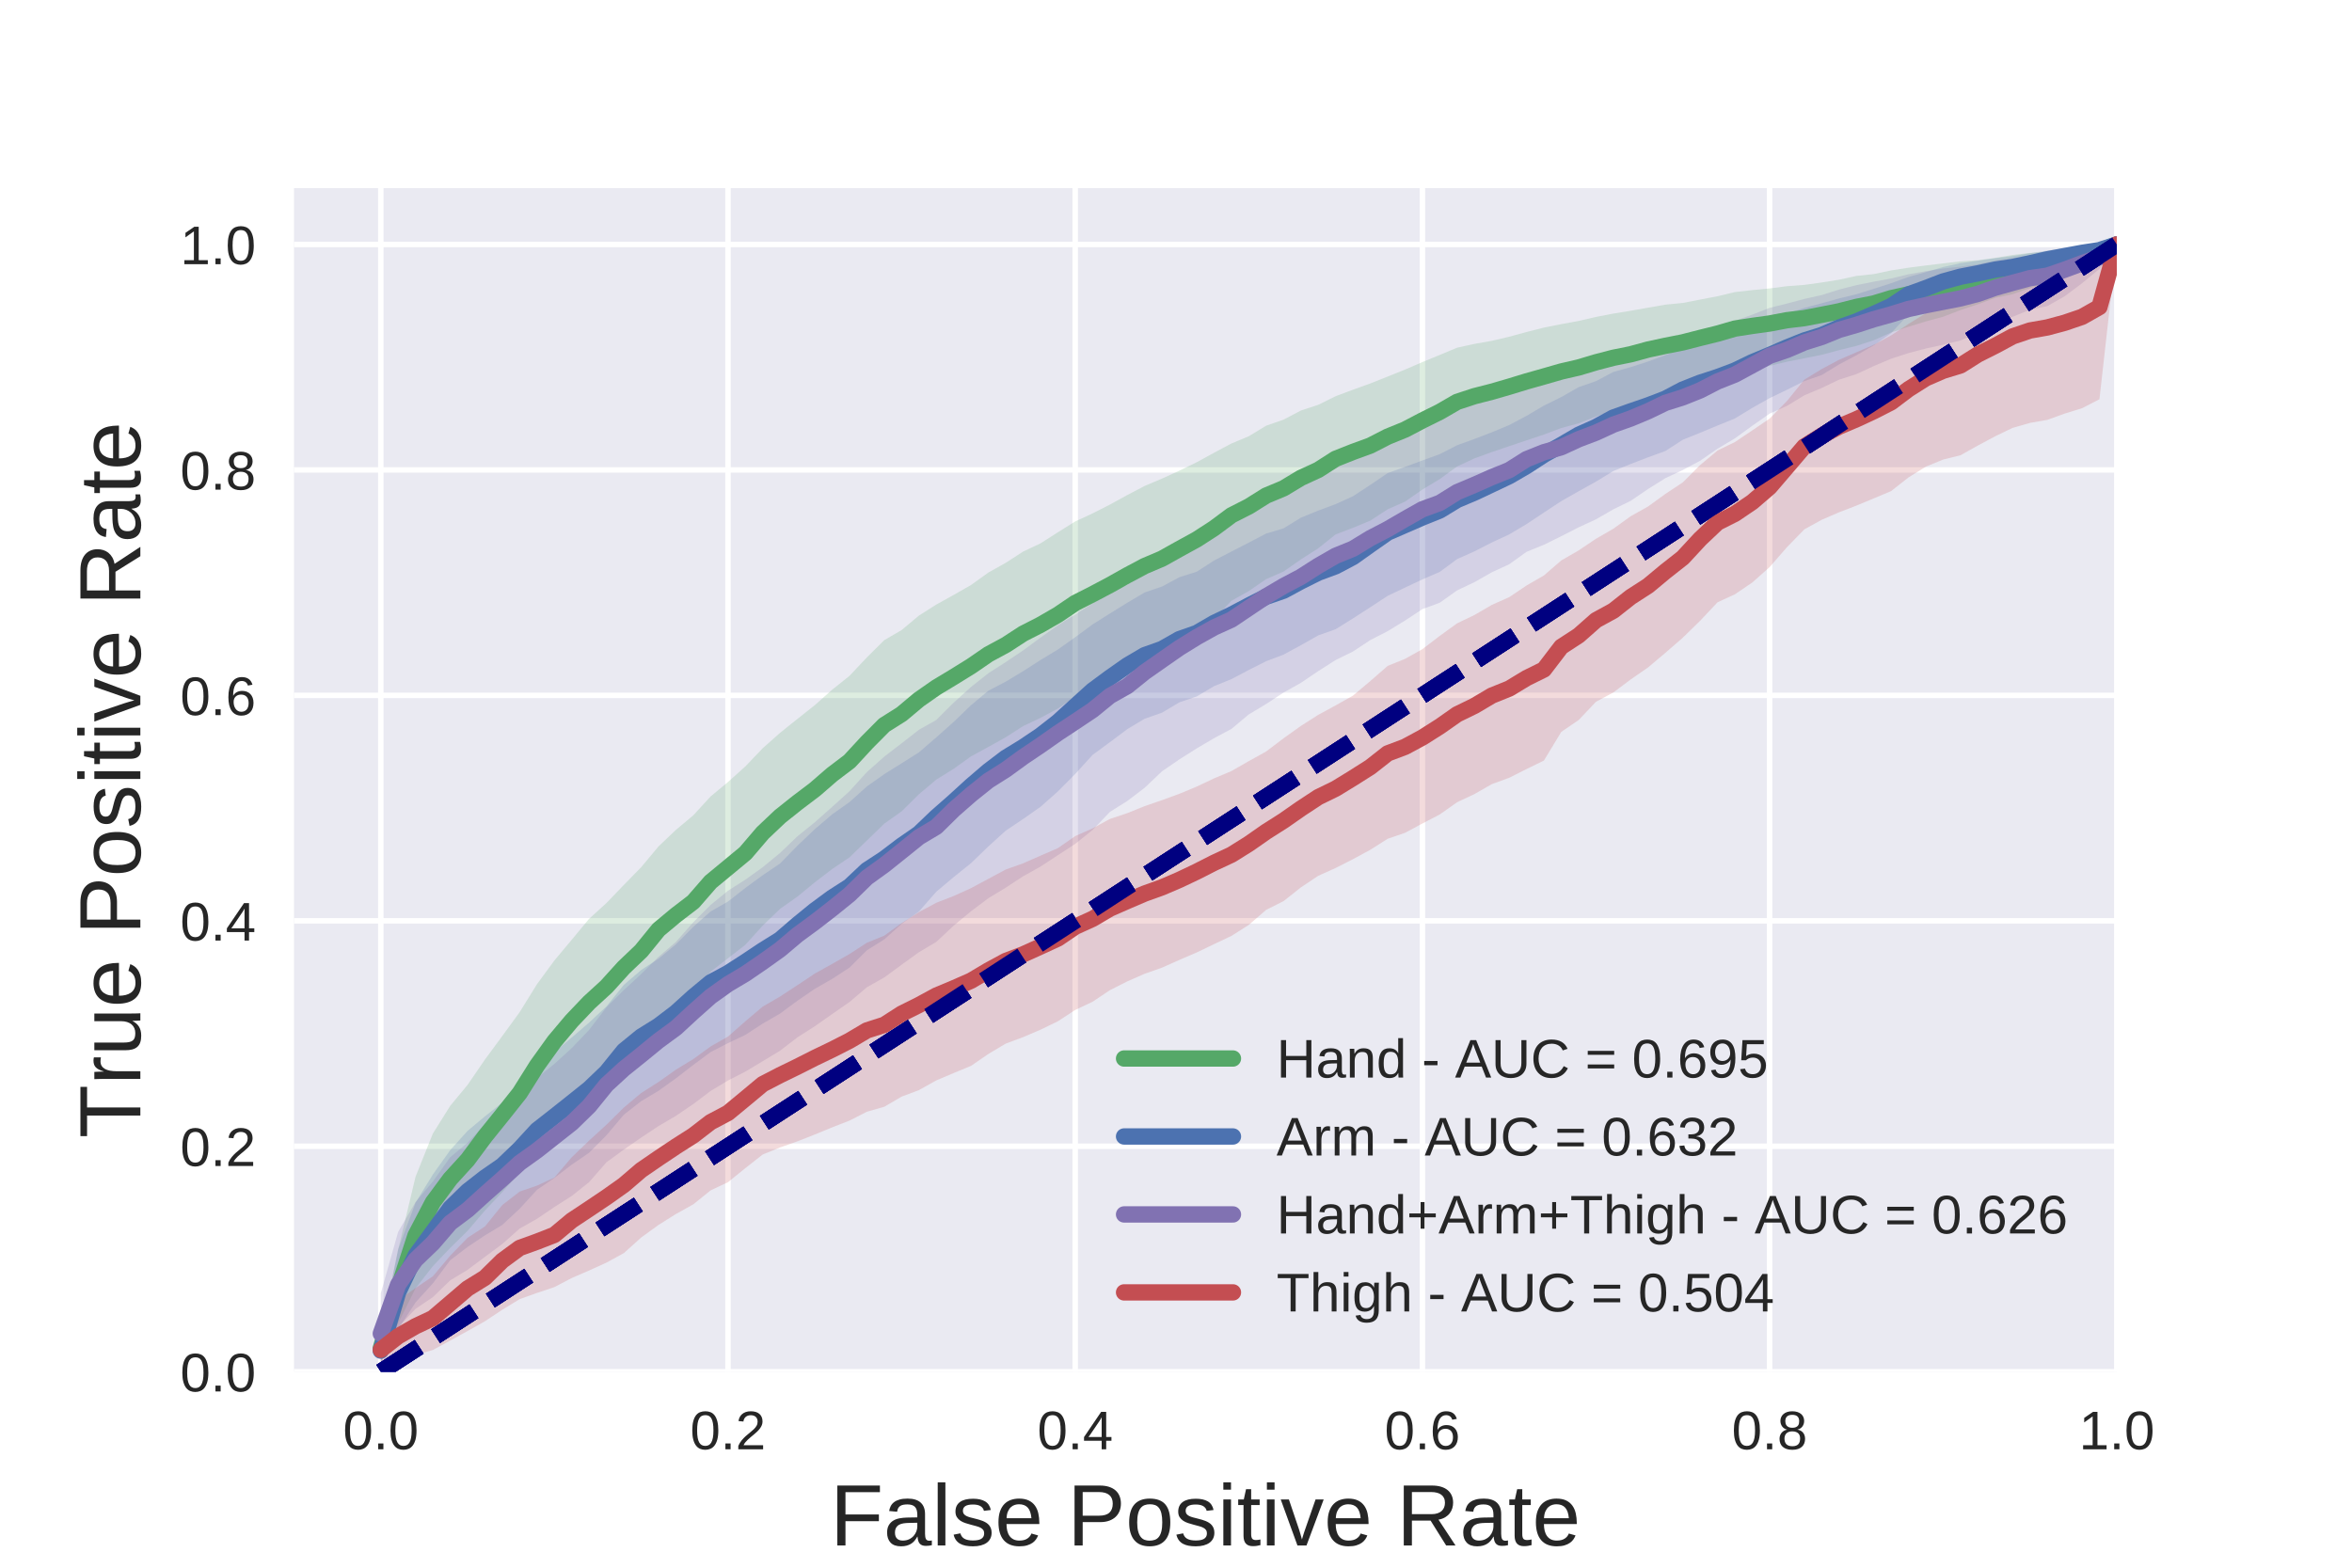 <?xml version="1.0" encoding="utf-8" standalone="no"?>
<!DOCTYPE svg PUBLIC "-//W3C//DTD SVG 1.1//EN"
  "http://www.w3.org/Graphics/SVG/1.1/DTD/svg11.dtd">
<!-- Created with matplotlib (http://matplotlib.org/) -->
<svg height="288pt" version="1.1" viewBox="0 0 432 288" width="432pt" xmlns="http://www.w3.org/2000/svg" xmlns:xlink="http://www.w3.org/1999/xlink">
 <defs>
  <style type="text/css">
*{stroke-linecap:butt;stroke-linejoin:round;}
  </style>
 </defs>
 <g id="figure_1">
  <g id="patch_1">
   <path d="M 0 288 
L 432 288 
L 432 0 
L 0 0 
z
" style="fill:#ffffff;"/>
  </g>
  <g id="axes_1">
   <g id="patch_2">
    <path d="M 54 252 
L 388.8 252 
L 388.8 34.56 
L 54 34.56 
z
" style="fill:#eaeaf2;"/>
   </g>
   <g id="matplotlib.axis_1">
    <g id="xtick_1">
     <g id="line2d_1">
      <path clip-path="url(#p4b10d186d6)" d="M 69.943 252 
L 69.943 34.56 
" style="fill:none;stroke:#ffffff;stroke-linecap:round;"/>
     </g>
     <g id="line2d_2"/>
     <g id="text_1">
      <!-- 0.0 -->
      <defs>
       <path d="M 51.703 34.422 
Q 51.703 24.516 49.828 17.75 
Q 47.953 10.984 44.703 6.812 
Q 41.453 2.641 37.062 0.828 
Q 32.672 -0.984 27.688 -0.984 
Q 22.656 -0.984 18.312 0.828 
Q 13.969 2.641 10.766 6.781 
Q 7.562 10.938 5.734 17.703 
Q 3.906 24.469 3.906 34.422 
Q 3.906 44.828 5.734 51.641 
Q 7.562 58.453 10.781 62.5 
Q 14.016 66.547 18.406 68.188 
Q 22.797 69.828 27.984 69.828 
Q 32.906 69.828 37.219 68.188 
Q 41.547 66.547 44.766 62.5 
Q 48 58.453 49.844 51.641 
Q 51.703 44.828 51.703 34.422 
M 42.781 34.422 
Q 42.781 42.625 41.797 48.062 
Q 40.828 53.516 38.922 56.766 
Q 37.016 60.016 34.25 61.359 
Q 31.5 62.703 27.984 62.703 
Q 24.266 62.703 21.438 61.328 
Q 18.609 59.969 16.672 56.719 
Q 14.75 53.469 13.766 48.016 
Q 12.797 42.578 12.797 34.422 
Q 12.797 26.516 13.797 21.094 
Q 14.797 15.672 16.719 12.375 
Q 18.656 9.078 21.438 7.641 
Q 24.219 6.203 27.781 6.203 
Q 31.25 6.203 34.031 7.641 
Q 36.812 9.078 38.734 12.375 
Q 40.672 15.672 41.719 21.094 
Q 42.781 26.516 42.781 34.422 
" id="LiberationSans-30"/>
       <path d="M 9.125 0 
L 9.125 10.688 
L 18.656 10.688 
L 18.656 0 
z
" id="LiberationSans-2e"/>
      </defs>
      <g style="fill:#262626;" transform="translate(62.993 266.247)scale(0.1 -0.1)">
       <use xlink:href="#LiberationSans-30"/>
       <use x="55.615" xlink:href="#LiberationSans-2e"/>
       <use x="83.398" xlink:href="#LiberationSans-30"/>
      </g>
     </g>
    </g>
    <g id="xtick_2">
     <g id="line2d_3">
      <path clip-path="url(#p4b10d186d6)" d="M 133.714 252 
L 133.714 34.56 
" style="fill:none;stroke:#ffffff;stroke-linecap:round;"/>
     </g>
     <g id="line2d_4"/>
     <g id="text_2">
      <!-- 0.2 -->
      <defs>
       <path d="M 5.031 0 
L 5.031 6.203 
Q 7.516 11.922 11.109 16.281 
Q 14.703 20.656 18.656 24.188 
Q 22.609 27.734 26.484 30.766 
Q 30.375 33.797 33.5 36.812 
Q 36.625 39.844 38.547 43.156 
Q 40.484 46.484 40.484 50.688 
Q 40.484 53.609 39.594 55.828 
Q 38.719 58.062 37.062 59.562 
Q 35.406 61.078 33.078 61.828 
Q 30.766 62.594 27.938 62.594 
Q 25.297 62.594 22.969 61.859 
Q 20.656 61.141 18.844 59.672 
Q 17.047 58.203 15.891 56.031 
Q 14.75 53.859 14.406 50.984 
L 5.422 51.812 
Q 5.859 55.516 7.469 58.781 
Q 9.078 62.062 11.906 64.531 
Q 14.75 67 18.719 68.406 
Q 22.703 69.828 27.938 69.828 
Q 33.062 69.828 37.062 68.609 
Q 41.062 67.391 43.812 64.984 
Q 46.578 62.594 48.047 59.078 
Q 49.516 55.562 49.516 50.984 
Q 49.516 47.516 48.266 44.391 
Q 47.016 41.266 44.938 38.422 
Q 42.875 35.594 40.141 32.953 
Q 37.406 30.328 34.422 27.812 
Q 31.453 25.297 28.422 22.828 
Q 25.391 20.359 22.719 17.859 
Q 20.062 15.375 17.969 12.812 
Q 15.875 10.25 14.703 7.469 
L 50.594 7.469 
L 50.594 0 
z
" id="LiberationSans-32"/>
      </defs>
      <g style="fill:#262626;" transform="translate(126.764 266.247)scale(0.1 -0.1)">
       <use xlink:href="#LiberationSans-30"/>
       <use x="55.615" xlink:href="#LiberationSans-2e"/>
       <use x="83.398" xlink:href="#LiberationSans-32"/>
      </g>
     </g>
    </g>
    <g id="xtick_3">
     <g id="line2d_5">
      <path clip-path="url(#p4b10d186d6)" d="M 197.486 252 
L 197.486 34.56 
" style="fill:none;stroke:#ffffff;stroke-linecap:round;"/>
     </g>
     <g id="line2d_6"/>
     <g id="text_3">
      <!-- 0.4 -->
      <defs>
       <path d="M 43.016 15.578 
L 43.016 0 
L 34.719 0 
L 34.719 15.578 
L 2.297 15.578 
L 2.297 22.406 
L 33.797 68.797 
L 43.016 68.797 
L 43.016 22.516 
L 52.688 22.516 
L 52.688 15.578 
z
M 34.719 58.891 
Q 34.625 58.641 34.234 57.938 
Q 33.844 57.234 33.344 56.344 
Q 32.859 55.469 32.344 54.562 
Q 31.844 53.656 31.453 53.078 
L 13.812 27.094 
Q 13.578 26.703 13.109 26.062 
Q 12.641 25.438 12.156 24.781 
Q 11.672 24.125 11.172 23.484 
Q 10.688 22.859 10.406 22.516 
L 34.719 22.516 
z
" id="LiberationSans-34"/>
      </defs>
      <g style="fill:#262626;" transform="translate(190.536 266.247)scale(0.1 -0.1)">
       <use xlink:href="#LiberationSans-30"/>
       <use x="55.615" xlink:href="#LiberationSans-2e"/>
       <use x="83.398" xlink:href="#LiberationSans-34"/>
      </g>
     </g>
    </g>
    <g id="xtick_4">
     <g id="line2d_7">
      <path clip-path="url(#p4b10d186d6)" d="M 261.257 252 
L 261.257 34.56 
" style="fill:none;stroke:#ffffff;stroke-linecap:round;"/>
     </g>
     <g id="line2d_8"/>
     <g id="text_4">
      <!-- 0.6 -->
      <defs>
       <path d="M 51.219 22.516 
Q 51.219 17.328 49.781 13 
Q 48.344 8.688 45.531 5.578 
Q 42.719 2.484 38.562 0.75 
Q 34.422 -0.984 29 -0.984 
Q 23 -0.984 18.5 1.312 
Q 14.016 3.609 11.031 7.922 
Q 8.062 12.25 6.562 18.531 
Q 5.078 24.812 5.078 32.812 
Q 5.078 42 6.766 48.922 
Q 8.453 55.859 11.625 60.5 
Q 14.797 65.141 19.359 67.484 
Q 23.922 69.828 29.688 69.828 
Q 33.203 69.828 36.281 69.094 
Q 39.359 68.359 41.875 66.719 
Q 44.391 65.094 46.281 62.406 
Q 48.188 59.719 49.312 55.812 
L 40.922 54.297 
Q 39.547 58.734 36.547 60.719 
Q 33.547 62.703 29.594 62.703 
Q 25.984 62.703 23.047 60.984 
Q 20.125 59.281 18.062 55.875 
Q 16.016 52.484 14.906 47.359 
Q 13.812 42.234 13.812 35.406 
Q 16.219 39.844 20.562 42.156 
Q 24.906 44.484 30.516 44.484 
Q 35.203 44.484 39.016 42.969 
Q 42.828 41.453 45.531 38.594 
Q 48.25 35.75 49.734 31.672 
Q 51.219 27.594 51.219 22.516 
M 42.281 22.125 
Q 42.281 25.688 41.406 28.562 
Q 40.531 31.453 38.766 33.469 
Q 37.016 35.5 34.422 36.594 
Q 31.844 37.703 28.422 37.703 
Q 26.031 37.703 23.578 36.984 
Q 21.141 36.281 19.156 34.688 
Q 17.188 33.109 15.938 30.516 
Q 14.703 27.938 14.703 24.219 
Q 14.703 20.406 15.672 17.109 
Q 16.656 13.812 18.484 11.375 
Q 20.312 8.938 22.891 7.516 
Q 25.484 6.109 28.719 6.109 
Q 31.891 6.109 34.406 7.203 
Q 36.922 8.297 38.672 10.375 
Q 40.438 12.453 41.359 15.422 
Q 42.281 18.406 42.281 22.125 
" id="LiberationSans-36"/>
      </defs>
      <g style="fill:#262626;" transform="translate(254.307 266.247)scale(0.1 -0.1)">
       <use xlink:href="#LiberationSans-30"/>
       <use x="55.615" xlink:href="#LiberationSans-2e"/>
       <use x="83.398" xlink:href="#LiberationSans-36"/>
      </g>
     </g>
    </g>
    <g id="xtick_5">
     <g id="line2d_9">
      <path clip-path="url(#p4b10d186d6)" d="M 325.029 252 
L 325.029 34.56 
" style="fill:none;stroke:#ffffff;stroke-linecap:round;"/>
     </g>
     <g id="line2d_10"/>
     <g id="text_5">
      <!-- 0.8 -->
      <defs>
       <path d="M 51.266 19.188 
Q 51.266 14.797 49.875 11.109 
Q 48.484 7.422 45.625 4.734 
Q 42.781 2.047 38.328 0.531 
Q 33.891 -0.984 27.828 -0.984 
Q 21.781 -0.984 17.359 0.531 
Q 12.938 2.047 10.031 4.703 
Q 7.125 7.375 5.734 11.062 
Q 4.344 14.75 4.344 19.094 
Q 4.344 22.859 5.484 25.781 
Q 6.641 28.719 8.562 30.828 
Q 10.5 32.953 12.969 34.25 
Q 15.438 35.547 18.062 35.984 
L 18.062 36.188 
Q 15.188 36.859 12.906 38.375 
Q 10.641 39.891 9.094 42.016 
Q 7.562 44.141 6.75 46.719 
Q 5.953 49.312 5.953 52.203 
Q 5.953 55.812 7.344 59 
Q 8.734 62.203 11.469 64.625 
Q 14.203 67.047 18.25 68.438 
Q 22.312 69.828 27.641 69.828 
Q 33.25 69.828 37.375 68.406 
Q 41.5 67 44.203 64.578 
Q 46.922 62.156 48.234 58.938 
Q 49.562 55.719 49.562 52.094 
Q 49.562 49.266 48.75 46.672 
Q 47.953 44.094 46.406 41.969 
Q 44.875 39.844 42.594 38.344 
Q 40.328 36.859 37.359 36.281 
L 37.359 36.078 
Q 40.328 35.594 42.859 34.297 
Q 45.406 33.016 47.266 30.891 
Q 49.125 28.766 50.188 25.828 
Q 51.266 22.906 51.266 19.188 
M 40.438 51.609 
Q 40.438 54.203 39.766 56.344 
Q 39.109 58.5 37.594 60.031 
Q 36.078 61.578 33.641 62.422 
Q 31.203 63.281 27.641 63.281 
Q 24.172 63.281 21.781 62.422 
Q 19.391 61.578 17.844 60.031 
Q 16.312 58.5 15.625 56.344 
Q 14.938 54.203 14.938 51.609 
Q 14.938 49.562 15.469 47.406 
Q 16.016 45.266 17.422 43.5 
Q 18.844 41.75 21.328 40.625 
Q 23.828 39.5 27.734 39.5 
Q 31.891 39.5 34.406 40.625 
Q 36.922 41.75 38.25 43.5 
Q 39.594 45.266 40.016 47.406 
Q 40.438 49.562 40.438 51.609 
M 42.141 20.016 
Q 42.141 22.516 41.453 24.828 
Q 40.766 27.156 39.109 28.938 
Q 37.453 30.719 34.641 31.812 
Q 31.844 32.906 27.641 32.906 
Q 23.781 32.906 21.062 31.812 
Q 18.359 30.719 16.672 28.906 
Q 14.984 27.094 14.203 24.719 
Q 13.422 22.359 13.422 19.828 
Q 13.422 16.656 14.203 14.031 
Q 14.984 11.422 16.688 9.547 
Q 18.406 7.672 21.188 6.641 
Q 23.969 5.609 27.938 5.609 
Q 31.938 5.609 34.672 6.641 
Q 37.406 7.672 39.062 9.547 
Q 40.719 11.422 41.422 14.078 
Q 42.141 16.75 42.141 20.016 
" id="LiberationSans-38"/>
      </defs>
      <g style="fill:#262626;" transform="translate(318.079 266.247)scale(0.1 -0.1)">
       <use xlink:href="#LiberationSans-30"/>
       <use x="55.615" xlink:href="#LiberationSans-2e"/>
       <use x="83.398" xlink:href="#LiberationSans-38"/>
      </g>
     </g>
    </g>
    <g id="xtick_6">
     <g id="line2d_11">
      <path clip-path="url(#p4b10d186d6)" d="M 388.8 252 
L 388.8 34.56 
" style="fill:none;stroke:#ffffff;stroke-linecap:round;"/>
     </g>
     <g id="line2d_12"/>
     <g id="text_6">
      <!-- 1.0 -->
      <defs>
       <path d="M 7.625 0 
L 7.625 7.469 
L 25.141 7.469 
L 25.141 60.406 
L 9.625 49.312 
L 9.625 57.625 
L 25.875 68.797 
L 33.984 68.797 
L 33.984 7.469 
L 50.734 7.469 
L 50.734 0 
z
" id="LiberationSans-31"/>
      </defs>
      <g style="fill:#262626;" transform="translate(381.85 266.247)scale(0.1 -0.1)">
       <use xlink:href="#LiberationSans-31"/>
       <use x="55.615" xlink:href="#LiberationSans-2e"/>
       <use x="83.398" xlink:href="#LiberationSans-30"/>
      </g>
     </g>
    </g>
    <g id="text_7">
     <!-- False Positive Rate -->
     <defs>
      <path d="M 17.531 61.188 
L 17.531 35.594 
L 55.906 35.594 
L 55.906 27.875 
L 17.531 27.875 
L 17.531 0 
L 8.203 0 
L 8.203 68.797 
L 57.078 68.797 
L 57.078 61.188 
z
" id="LiberationSans-46"/>
      <path d="M 20.219 -0.984 
Q 12.25 -0.984 8.25 3.219 
Q 4.25 7.422 4.25 14.75 
Q 4.25 19.969 6.219 23.312 
Q 8.203 26.656 11.391 28.562 
Q 14.594 30.469 18.688 31.203 
Q 22.797 31.938 27.047 32.031 
L 38.922 32.234 
L 38.922 35.109 
Q 38.922 38.375 38.234 40.672 
Q 37.547 42.969 36.125 44.375 
Q 34.719 45.797 32.594 46.453 
Q 30.469 47.125 27.594 47.125 
Q 25.047 47.125 23 46.75 
Q 20.953 46.391 19.438 45.438 
Q 17.922 44.484 16.984 42.844 
Q 16.062 41.219 15.766 38.719 
L 6.594 39.547 
Q 7.078 42.672 8.438 45.281 
Q 9.812 47.906 12.328 49.797 
Q 14.844 51.703 18.625 52.75 
Q 22.406 53.812 27.781 53.812 
Q 37.75 53.812 42.766 49.234 
Q 47.797 44.672 47.797 36.031 
L 47.797 13.281 
Q 47.797 9.375 48.828 7.391 
Q 49.859 5.422 52.734 5.422 
Q 53.469 5.422 54.203 5.516 
Q 54.938 5.609 55.609 5.766 
L 55.609 0.297 
Q 53.953 -0.094 52.312 -0.281 
Q 50.688 -0.484 48.828 -0.484 
Q 46.344 -0.484 44.562 0.172 
Q 42.781 0.828 41.656 2.172 
Q 40.531 3.516 39.938 5.484 
Q 39.359 7.469 39.203 10.109 
L 38.922 10.109 
Q 37.5 7.562 35.812 5.516 
Q 34.125 3.469 31.875 2.031 
Q 29.641 0.594 26.781 -0.188 
Q 23.922 -0.984 20.219 -0.984 
M 22.219 5.609 
Q 26.422 5.609 29.562 7.141 
Q 32.719 8.688 34.781 11.078 
Q 36.859 13.484 37.891 16.312 
Q 38.922 19.141 38.922 21.734 
L 38.922 26.078 
L 29.297 25.875 
Q 26.078 25.828 23.172 25.406 
Q 20.266 25 18.062 23.781 
Q 15.875 22.562 14.578 20.359 
Q 13.281 18.172 13.281 14.594 
Q 13.281 10.297 15.594 7.953 
Q 17.922 5.609 22.219 5.609 
" id="LiberationSans-61"/>
      <path d="M 6.734 0 
L 6.734 72.469 
L 15.531 72.469 
L 15.531 0 
z
" id="LiberationSans-6c"/>
      <path d="M 46.391 14.594 
Q 46.391 10.891 44.938 7.984 
Q 43.5 5.078 40.766 3.094 
Q 38.031 1.125 34.047 0.062 
Q 30.078 -0.984 24.953 -0.984 
Q 20.359 -0.984 16.672 -0.266 
Q 12.984 0.438 10.203 2 
Q 7.422 3.562 5.531 6.125 
Q 3.656 8.688 2.781 12.406 
L 10.547 13.922 
Q 11.672 9.672 15.188 7.688 
Q 18.703 5.719 24.953 5.719 
Q 27.781 5.719 30.141 6.109 
Q 32.516 6.5 34.219 7.453 
Q 35.938 8.406 36.891 9.984 
Q 37.844 11.578 37.844 13.922 
Q 37.844 16.312 36.719 17.844 
Q 35.594 19.391 33.594 20.406 
Q 31.594 21.438 28.734 22.188 
Q 25.875 22.953 22.469 23.875 
Q 19.281 24.703 16.156 25.734 
Q 13.031 26.766 10.516 28.438 
Q 8.016 30.125 6.453 32.609 
Q 4.891 35.109 4.891 38.875 
Q 4.891 46.094 10.031 49.875 
Q 15.188 53.656 25.047 53.656 
Q 33.797 53.656 38.938 50.578 
Q 44.094 47.516 45.453 40.719 
L 37.547 39.75 
Q 37.109 41.797 35.938 43.188 
Q 34.766 44.578 33.109 45.438 
Q 31.453 46.297 29.375 46.656 
Q 27.297 47.016 25.047 47.016 
Q 19.094 47.016 16.25 45.203 
Q 13.422 43.406 13.422 39.75 
Q 13.422 37.594 14.469 36.203 
Q 15.531 34.812 17.406 33.859 
Q 19.281 32.906 21.922 32.203 
Q 24.562 31.5 27.734 30.719 
Q 29.828 30.172 32.031 29.562 
Q 34.234 28.953 36.297 28.094 
Q 38.375 27.25 40.203 26.094 
Q 42.047 24.953 43.406 23.344 
Q 44.781 21.734 45.578 19.578 
Q 46.391 17.438 46.391 14.594 
" id="LiberationSans-73"/>
      <path d="M 13.484 24.562 
Q 13.484 20.406 14.328 16.906 
Q 15.188 13.422 16.969 10.906 
Q 18.75 8.406 21.531 7 
Q 24.312 5.609 28.219 5.609 
Q 33.938 5.609 37.375 7.906 
Q 40.828 10.203 42.047 13.719 
L 49.75 11.531 
Q 48.922 9.328 47.438 7.109 
Q 45.953 4.891 43.453 3.094 
Q 40.969 1.312 37.234 0.156 
Q 33.5 -0.984 28.219 -0.984 
Q 16.5 -0.984 10.375 6 
Q 4.25 12.984 4.25 26.766 
Q 4.25 34.188 6.094 39.328 
Q 7.953 44.484 11.172 47.703 
Q 14.406 50.922 18.703 52.359 
Q 23 53.812 27.875 53.812 
Q 34.516 53.812 38.984 51.656 
Q 43.453 49.516 46.156 45.719 
Q 48.875 41.938 50.016 36.812 
Q 51.172 31.688 51.172 25.734 
L 51.172 24.562 
z
M 42.094 31.297 
Q 41.359 39.656 37.844 43.484 
Q 34.328 47.312 27.734 47.312 
Q 25.531 47.312 23.109 46.609 
Q 20.703 45.906 18.656 44.094 
Q 16.609 42.281 15.188 39.172 
Q 13.766 36.078 13.578 31.297 
z
" id="LiberationSans-65"/>
      <path id="LiberationSans-20"/>
      <path d="M 61.422 48.094 
Q 61.422 43.609 59.938 39.719 
Q 58.453 35.844 55.5 32.984 
Q 52.547 30.125 48.094 28.469 
Q 43.656 26.812 37.75 26.812 
L 17.531 26.812 
L 17.531 0 
L 8.203 0 
L 8.203 68.797 
L 37.156 68.797 
Q 43.266 68.797 47.797 67.312 
Q 52.344 65.828 55.375 63.109 
Q 58.406 60.406 59.906 56.562 
Q 61.422 52.734 61.422 48.094 
M 52.047 48 
Q 52.047 54.547 48.047 57.938 
Q 44.047 61.328 36.031 61.328 
L 17.531 61.328 
L 17.531 34.188 
L 36.422 34.188 
Q 44.484 34.188 48.266 37.75 
Q 52.047 41.312 52.047 48 
" id="LiberationSans-50"/>
      <path d="M 51.422 26.469 
Q 51.422 12.594 45.312 5.797 
Q 39.203 -0.984 27.594 -0.984 
Q 22.078 -0.984 17.719 0.672 
Q 13.375 2.344 10.375 5.766 
Q 7.375 9.188 5.781 14.328 
Q 4.203 19.484 4.203 26.469 
Q 4.203 53.812 27.875 53.812 
Q 34.031 53.812 38.5 52.094 
Q 42.969 50.391 45.828 46.969 
Q 48.688 43.562 50.047 38.422 
Q 51.422 33.297 51.422 26.469 
M 42.188 26.469 
Q 42.188 32.625 41.234 36.625 
Q 40.281 40.625 38.453 43.016 
Q 36.625 45.406 33.984 46.359 
Q 31.344 47.312 28.031 47.312 
Q 24.656 47.312 21.938 46.312 
Q 19.234 45.312 17.328 42.891 
Q 15.438 40.484 14.422 36.469 
Q 13.422 32.469 13.422 26.469 
Q 13.422 20.312 14.5 16.281 
Q 15.578 12.25 17.453 9.859 
Q 19.344 7.469 21.906 6.484 
Q 24.469 5.516 27.484 5.516 
Q 30.859 5.516 33.594 6.469 
Q 36.328 7.422 38.234 9.812 
Q 40.141 12.203 41.156 16.25 
Q 42.188 20.312 42.188 26.469 
" id="LiberationSans-6f"/>
      <path d="M 6.688 64.062 
L 6.688 72.469 
L 15.484 72.469 
L 15.484 64.062 
z
M 6.688 0 
L 6.688 52.828 
L 15.484 52.828 
L 15.484 0 
z
" id="LiberationSans-69"/>
      <path d="M 27.047 0.391 
Q 25.047 -0.141 22.969 -0.453 
Q 20.906 -0.781 18.172 -0.781 
Q 7.625 -0.781 7.625 11.188 
L 7.625 46.438 
L 1.516 46.438 
L 1.516 52.828 
L 7.953 52.828 
L 10.547 64.656 
L 16.406 64.656 
L 16.406 52.828 
L 26.172 52.828 
L 26.172 46.438 
L 16.406 46.438 
L 16.406 13.094 
Q 16.406 9.281 17.641 7.734 
Q 18.891 6.203 21.969 6.203 
Q 23.25 6.203 24.438 6.391 
Q 25.641 6.594 27.047 6.891 
z
" id="LiberationSans-74"/>
      <path d="M 29.938 0 
L 19.531 0 
L 0.344 52.828 
L 9.719 52.828 
L 21.344 18.453 
Q 21.688 17.391 22.141 15.844 
Q 22.609 14.312 23.094 12.641 
Q 23.578 10.984 24 9.438 
Q 24.422 7.906 24.703 6.891 
Q 25 7.906 25.453 9.438 
Q 25.922 10.984 26.406 12.594 
Q 26.906 14.203 27.422 15.734 
Q 27.938 17.281 28.328 18.359 
L 40.328 52.828 
L 49.656 52.828 
z
" id="LiberationSans-76"/>
      <path d="M 56.844 0 
L 38.969 28.562 
L 17.531 28.562 
L 17.531 0 
L 8.203 0 
L 8.203 68.797 
L 40.578 68.797 
Q 46.438 68.797 50.953 67.453 
Q 55.469 66.109 58.547 63.562 
Q 61.625 61.031 63.234 57.375 
Q 64.844 53.719 64.844 49.125 
Q 64.844 45.844 63.891 42.672 
Q 62.938 39.5 60.891 36.859 
Q 58.844 34.234 55.656 32.328 
Q 52.484 30.422 48.047 29.641 
L 67.578 0 
z
M 55.469 49.031 
Q 55.469 52.156 54.391 54.438 
Q 53.328 56.734 51.266 58.266 
Q 49.219 59.812 46.281 60.562 
Q 43.359 61.328 39.656 61.328 
L 17.531 61.328 
L 17.531 35.938 
L 40.047 35.938 
Q 44.047 35.938 46.969 36.938 
Q 49.906 37.938 51.781 39.688 
Q 53.656 41.453 54.562 43.844 
Q 55.469 46.234 55.469 49.031 
" id="LiberationSans-52"/>
     </defs>
     <g style="fill:#262626;" transform="translate(152.485 283.917)scale(0.16 -0.16)">
      <use xlink:href="#LiberationSans-46"/>
      <use x="61.084" xlink:href="#LiberationSans-61"/>
      <use x="116.699" xlink:href="#LiberationSans-6c"/>
      <use x="138.916" xlink:href="#LiberationSans-73"/>
      <use x="188.916" xlink:href="#LiberationSans-65"/>
      <use x="244.531" xlink:href="#LiberationSans-20"/>
      <use x="272.314" xlink:href="#LiberationSans-50"/>
      <use x="339.014" xlink:href="#LiberationSans-6f"/>
      <use x="394.629" xlink:href="#LiberationSans-73"/>
      <use x="444.629" xlink:href="#LiberationSans-69"/>
      <use x="466.846" xlink:href="#LiberationSans-74"/>
      <use x="494.629" xlink:href="#LiberationSans-69"/>
      <use x="516.846" xlink:href="#LiberationSans-76"/>
      <use x="566.846" xlink:href="#LiberationSans-65"/>
      <use x="622.461" xlink:href="#LiberationSans-20"/>
      <use x="650.244" xlink:href="#LiberationSans-52"/>
      <use x="722.461" xlink:href="#LiberationSans-61"/>
      <use x="778.076" xlink:href="#LiberationSans-74"/>
      <use x="805.859" xlink:href="#LiberationSans-65"/>
     </g>
    </g>
   </g>
   <g id="matplotlib.axis_2">
    <g id="ytick_1">
     <g id="line2d_13">
      <path clip-path="url(#p4b10d186d6)" d="M 54 252 
L 388.8 252 
" style="fill:none;stroke:#ffffff;stroke-linecap:round;"/>
     </g>
     <g id="line2d_14"/>
     <g id="text_8">
      <!-- 0.0 -->
      <g style="fill:#262626;" transform="translate(33.1 255.623)scale(0.1 -0.1)">
       <use xlink:href="#LiberationSans-30"/>
       <use x="55.615" xlink:href="#LiberationSans-2e"/>
       <use x="83.398" xlink:href="#LiberationSans-30"/>
      </g>
     </g>
    </g>
    <g id="ytick_2">
     <g id="line2d_15">
      <path clip-path="url(#p4b10d186d6)" d="M 54 210.583 
L 388.8 210.583 
" style="fill:none;stroke:#ffffff;stroke-linecap:round;"/>
     </g>
     <g id="line2d_16"/>
     <g id="text_9">
      <!-- 0.2 -->
      <g style="fill:#262626;" transform="translate(33.1 214.206)scale(0.1 -0.1)">
       <use xlink:href="#LiberationSans-30"/>
       <use x="55.615" xlink:href="#LiberationSans-2e"/>
       <use x="83.398" xlink:href="#LiberationSans-32"/>
      </g>
     </g>
    </g>
    <g id="ytick_3">
     <g id="line2d_17">
      <path clip-path="url(#p4b10d186d6)" d="M 54 169.166 
L 388.8 169.166 
" style="fill:none;stroke:#ffffff;stroke-linecap:round;"/>
     </g>
     <g id="line2d_18"/>
     <g id="text_10">
      <!-- 0.4 -->
      <g style="fill:#262626;" transform="translate(33.1 172.789)scale(0.1 -0.1)">
       <use xlink:href="#LiberationSans-30"/>
       <use x="55.615" xlink:href="#LiberationSans-2e"/>
       <use x="83.398" xlink:href="#LiberationSans-34"/>
      </g>
     </g>
    </g>
    <g id="ytick_4">
     <g id="line2d_19">
      <path clip-path="url(#p4b10d186d6)" d="M 54 127.749 
L 388.8 127.749 
" style="fill:none;stroke:#ffffff;stroke-linecap:round;"/>
     </g>
     <g id="line2d_20"/>
     <g id="text_11">
      <!-- 0.6 -->
      <g style="fill:#262626;" transform="translate(33.1 131.372)scale(0.1 -0.1)">
       <use xlink:href="#LiberationSans-30"/>
       <use x="55.615" xlink:href="#LiberationSans-2e"/>
       <use x="83.398" xlink:href="#LiberationSans-36"/>
      </g>
     </g>
    </g>
    <g id="ytick_5">
     <g id="line2d_21">
      <path clip-path="url(#p4b10d186d6)" d="M 54 86.331 
L 388.8 86.331 
" style="fill:none;stroke:#ffffff;stroke-linecap:round;"/>
     </g>
     <g id="line2d_22"/>
     <g id="text_12">
      <!-- 0.8 -->
      <g style="fill:#262626;" transform="translate(33.1 89.955)scale(0.1 -0.1)">
       <use xlink:href="#LiberationSans-30"/>
       <use x="55.615" xlink:href="#LiberationSans-2e"/>
       <use x="83.398" xlink:href="#LiberationSans-38"/>
      </g>
     </g>
    </g>
    <g id="ytick_6">
     <g id="line2d_23">
      <path clip-path="url(#p4b10d186d6)" d="M 54 44.914 
L 388.8 44.914 
" style="fill:none;stroke:#ffffff;stroke-linecap:round;"/>
     </g>
     <g id="line2d_24"/>
     <g id="text_13">
      <!-- 1.0 -->
      <g style="fill:#262626;" transform="translate(33.1 48.538)scale(0.1 -0.1)">
       <use xlink:href="#LiberationSans-31"/>
       <use x="55.615" xlink:href="#LiberationSans-2e"/>
       <use x="83.398" xlink:href="#LiberationSans-30"/>
      </g>
     </g>
    </g>
    <g id="text_14">
     <!-- True Positive Rate -->
     <defs>
      <path d="M 35.156 61.188 
L 35.156 0 
L 25.875 0 
L 25.875 61.188 
L 2.25 61.188 
L 2.25 68.797 
L 58.797 68.797 
L 58.797 61.188 
z
" id="LiberationSans-54"/>
      <path d="M 6.938 0 
L 6.938 40.531 
Q 6.938 42.188 6.906 43.922 
Q 6.891 45.656 6.828 47.266 
Q 6.781 48.875 6.734 50.281 
Q 6.688 51.703 6.641 52.828 
L 14.938 52.828 
Q 14.984 51.703 15.062 50.266 
Q 15.141 48.828 15.203 47.312 
Q 15.281 45.797 15.297 44.406 
Q 15.328 43.016 15.328 42.047 
L 15.531 42.047 
Q 16.453 45.062 17.5 47.281 
Q 18.562 49.516 19.969 50.953 
Q 21.391 52.391 23.344 53.094 
Q 25.297 53.812 28.078 53.812 
Q 29.156 53.812 30.125 53.641 
Q 31.109 53.469 31.641 53.328 
L 31.641 45.266 
Q 30.766 45.516 29.594 45.625 
Q 28.422 45.75 26.953 45.75 
Q 23.922 45.75 21.797 44.375 
Q 19.672 43.016 18.328 40.594 
Q 17 38.188 16.359 34.844 
Q 15.719 31.5 15.719 27.547 
L 15.719 0 
z
" id="LiberationSans-72"/>
      <path d="M 15.328 52.828 
L 15.328 19.344 
Q 15.328 15.484 15.891 12.891 
Q 16.453 10.297 17.719 8.703 
Q 19 7.125 21.062 6.469 
Q 23.141 5.812 26.219 5.812 
Q 29.344 5.812 31.859 6.906 
Q 34.375 8.016 36.156 10.078 
Q 37.938 12.156 38.906 15.203 
Q 39.891 18.266 39.891 22.219 
L 39.891 52.828 
L 48.688 52.828 
L 48.688 11.281 
Q 48.688 9.625 48.703 7.781 
Q 48.734 5.953 48.781 4.312 
Q 48.828 2.688 48.875 1.516 
Q 48.922 0.344 48.969 0 
L 40.672 0 
Q 40.625 0.25 40.578 1.312 
Q 40.531 2.391 40.453 3.781 
Q 40.375 5.172 40.328 6.609 
Q 40.281 8.062 40.281 9.031 
L 40.141 9.031 
Q 38.875 6.734 37.359 4.875 
Q 35.844 3.031 33.844 1.734 
Q 31.844 0.438 29.25 -0.266 
Q 26.656 -0.984 23.25 -0.984 
Q 18.844 -0.984 15.672 0.094 
Q 12.5 1.172 10.453 3.422 
Q 8.406 5.672 7.453 9.188 
Q 6.5 12.703 6.5 17.625 
L 6.5 52.828 
z
" id="LiberationSans-75"/>
     </defs>
     <g style="fill:#262626;" transform="translate(25.78 209.077)rotate(-90)scale(0.16 -0.16)">
      <use xlink:href="#LiberationSans-54"/>
      <use x="61.037" xlink:href="#LiberationSans-72"/>
      <use x="94.338" xlink:href="#LiberationSans-75"/>
      <use x="149.953" xlink:href="#LiberationSans-65"/>
      <use x="205.568" xlink:href="#LiberationSans-20"/>
      <use x="233.352" xlink:href="#LiberationSans-50"/>
      <use x="300.051" xlink:href="#LiberationSans-6f"/>
      <use x="355.666" xlink:href="#LiberationSans-73"/>
      <use x="405.666" xlink:href="#LiberationSans-69"/>
      <use x="427.883" xlink:href="#LiberationSans-74"/>
      <use x="455.666" xlink:href="#LiberationSans-69"/>
      <use x="477.883" xlink:href="#LiberationSans-76"/>
      <use x="527.883" xlink:href="#LiberationSans-65"/>
      <use x="583.498" xlink:href="#LiberationSans-20"/>
      <use x="611.281" xlink:href="#LiberationSans-52"/>
      <use x="683.498" xlink:href="#LiberationSans-61"/>
      <use x="739.113" xlink:href="#LiberationSans-74"/>
      <use x="766.896" xlink:href="#LiberationSans-65"/>
     </g>
    </g>
   </g>
   <g id="PolyCollection_1">
    <path clip-path="url(#p4b10d186d6)" d="M 69.943 244.768 
L 69.943 250.024 
L 73.131 243.121 
L 76.32 236.679 
L 79.509 232.602 
L 82.697 229.252 
L 85.886 226.118 
L 89.074 222.381 
L 92.263 218.996 
L 95.451 215.408 
L 98.64 210.552 
L 101.829 206.051 
L 105.017 202.282 
L 108.206 199.335 
L 111.394 196.828 
L 114.583 193.327 
L 117.771 190.555 
L 120.96 186.701 
L 124.149 184.467 
L 127.337 182.402 
L 130.526 178.517 
L 133.714 176.041 
L 136.903 173.574 
L 140.091 170.042 
L 143.28 166.964 
L 146.469 164.716 
L 149.657 162.096 
L 152.846 159.656 
L 156.034 157.51 
L 159.223 154.414 
L 162.411 151.32 
L 165.6 149.059 
L 168.789 145.908 
L 171.977 143.217 
L 175.166 141.238 
L 178.354 138.952 
L 181.543 137.218 
L 184.731 135.438 
L 187.92 133.393 
L 191.109 131.884 
L 194.297 130.173 
L 197.486 128.017 
L 200.674 126.432 
L 203.863 124.671 
L 207.051 122.994 
L 210.24 121.263 
L 213.429 119.898 
L 216.617 118.005 
L 219.806 116.062 
L 222.994 113.748 
L 226.183 110.372 
L 229.371 108.584 
L 232.56 106.393 
L 235.749 105.003 
L 238.937 102.776 
L 242.126 100.733 
L 245.314 98.18 
L 248.503 96.965 
L 251.691 95.647 
L 254.88 93.561 
L 258.069 92.16 
L 261.257 89.934 
L 264.446 88.02 
L 267.634 85.695 
L 270.823 84.209 
L 274.011 83.05 
L 277.2 81.971 
L 280.389 80.899 
L 283.577 79.831 
L 286.766 78.636 
L 289.954 77.775 
L 293.143 76.524 
L 296.331 75.433 
L 299.52 74.598 
L 302.709 73.35 
L 305.897 72.59 
L 309.086 71.624 
L 312.274 70.655 
L 315.463 69.703 
L 318.651 68.633 
L 321.84 67.848 
L 325.029 67.21 
L 328.217 66.45 
L 331.406 65.825 
L 334.594 65.181 
L 337.783 64.331 
L 340.971 63.542 
L 344.16 62.513 
L 347.349 61.08 
L 350.537 60.033 
L 353.726 59.051 
L 356.914 58.188 
L 360.103 56.962 
L 363.291 55.909 
L 366.48 54.718 
L 369.669 54.042 
L 372.857 52.942 
L 376.046 52.004 
L 379.234 50.439 
L 382.423 48.769 
L 385.611 47.273 
L 388.8 44.914 
L 388.8 44.914 
L 388.8 44.914 
L 385.611 45.148 
L 382.423 45.417 
L 379.234 45.729 
L 376.046 46.2 
L 372.857 46.466 
L 369.669 46.833 
L 366.48 47.371 
L 363.291 47.8 
L 360.103 48.01 
L 356.914 48.381 
L 353.726 48.768 
L 350.537 49.18 
L 347.349 49.676 
L 344.16 50.351 
L 340.971 50.691 
L 337.783 51.386 
L 334.594 51.894 
L 331.406 52.338 
L 328.217 52.575 
L 325.029 52.993 
L 321.84 53.294 
L 318.651 53.658 
L 315.463 54.424 
L 312.274 55.035 
L 309.086 55.651 
L 305.897 55.967 
L 302.709 56.522 
L 299.52 57.089 
L 296.331 57.607 
L 293.143 58.221 
L 289.954 58.962 
L 286.766 59.546 
L 283.577 60.185 
L 280.389 60.989 
L 277.2 61.86 
L 274.011 62.612 
L 270.823 63.174 
L 267.634 63.873 
L 264.446 65.206 
L 261.257 66.515 
L 258.069 67.895 
L 254.88 69.176 
L 251.691 70.445 
L 248.503 71.592 
L 245.314 72.79 
L 242.126 74.368 
L 238.937 75.419 
L 235.749 77.095 
L 232.56 78.204 
L 229.371 80.142 
L 226.183 81.475 
L 222.994 83.175 
L 219.806 84.919 
L 216.617 86.466 
L 213.429 87.924 
L 210.24 89.274 
L 207.051 90.945 
L 203.863 92.698 
L 200.674 94.319 
L 197.486 95.796 
L 194.297 97.788 
L 191.109 99.824 
L 187.92 101.328 
L 184.731 103.391 
L 181.543 105.18 
L 178.354 107.472 
L 175.166 109.294 
L 171.977 111.059 
L 168.789 113.083 
L 165.6 115.753 
L 162.411 117.606 
L 159.223 120.769 
L 156.034 124.156 
L 152.846 126.705 
L 149.657 129.545 
L 146.469 132.069 
L 143.28 134.624 
L 140.091 137.46 
L 136.903 140.797 
L 133.714 143.666 
L 130.526 146.309 
L 127.337 149.787 
L 124.149 152.454 
L 120.96 155.488 
L 117.771 159.31 
L 114.583 162.572 
L 111.394 165.891 
L 108.206 168.795 
L 105.017 172.639 
L 101.829 176.448 
L 98.64 180.791 
L 95.451 185.937 
L 92.263 190.316 
L 89.074 194.642 
L 85.886 199.297 
L 82.697 203.149 
L 79.509 208.24 
L 76.32 216.188 
L 73.131 229.568 
L 69.943 244.768 
z
" style="fill:#55a868;fill-opacity:0.2;"/>
   </g>
   <g id="PolyCollection_2">
    <path clip-path="url(#p4b10d186d6)" d="M 69.943 245.312 
L 69.943 250.369 
L 73.131 244.216 
L 76.32 239.276 
L 79.509 235.764 
L 82.697 231.509 
L 85.886 229.08 
L 89.074 226.952 
L 92.263 225.021 
L 95.451 222.053 
L 98.64 218.575 
L 101.829 216.399 
L 105.017 213.958 
L 108.206 211.772 
L 111.394 208.56 
L 114.583 204.78 
L 117.771 202.293 
L 120.96 200.387 
L 124.149 198.102 
L 127.337 195.636 
L 130.526 193.277 
L 133.714 191.633 
L 136.903 190.117 
L 140.091 188.047 
L 143.28 186.204 
L 146.469 183.846 
L 149.657 181.658 
L 152.846 179.834 
L 156.034 177.762 
L 159.223 174.579 
L 162.411 172.583 
L 165.6 169.725 
L 168.789 167.447 
L 171.977 163.814 
L 175.166 161.13 
L 178.354 158.572 
L 181.543 155.487 
L 184.731 152.598 
L 187.92 150.46 
L 191.109 148.227 
L 194.297 145.401 
L 197.486 142.187 
L 200.674 138.686 
L 203.863 136.345 
L 207.051 133.953 
L 210.24 132.041 
L 213.429 130.93 
L 216.617 129.029 
L 219.806 127.947 
L 222.994 126.052 
L 226.183 124.761 
L 229.371 123.08 
L 232.56 121.47 
L 235.749 120.262 
L 238.937 118.537 
L 242.126 116.73 
L 245.314 115.595 
L 248.503 113.611 
L 251.691 111.555 
L 254.88 109.461 
L 258.069 107.946 
L 261.257 106.444 
L 264.446 105.065 
L 267.634 102.711 
L 270.823 101.289 
L 274.011 99.655 
L 277.2 98.178 
L 280.389 96.279 
L 283.577 94.162 
L 286.766 92.061 
L 289.954 90.25 
L 293.143 88.476 
L 296.331 86.53 
L 299.52 85.234 
L 302.709 84.014 
L 305.897 82.849 
L 309.086 80.789 
L 312.274 79.501 
L 315.463 78.177 
L 318.651 76.883 
L 321.84 74.937 
L 325.029 73.141 
L 328.217 71.607 
L 331.406 70.008 
L 334.594 68.908 
L 337.783 66.951 
L 340.971 65.271 
L 344.16 63.446 
L 347.349 61.207 
L 350.537 57.771 
L 353.726 56.303 
L 356.914 54.703 
L 360.103 53.675 
L 363.291 52.902 
L 366.48 52.011 
L 369.669 51.466 
L 372.857 50.674 
L 376.046 49.731 
L 379.234 48.977 
L 382.423 47.894 
L 385.611 47.212 
L 388.8 44.914 
L 388.8 44.914 
L 388.8 44.914 
L 385.611 45.032 
L 382.423 45.33 
L 379.234 45.587 
L 376.046 46.03 
L 372.857 46.51 
L 369.669 47.054 
L 366.48 47.433 
L 363.291 47.889 
L 360.103 48.342 
L 356.914 49.048 
L 353.726 49.985 
L 350.537 50.881 
L 347.349 52.026 
L 344.16 53.053 
L 340.971 54.053 
L 337.783 54.827 
L 334.594 55.711 
L 331.406 56.56 
L 328.217 57.563 
L 325.029 58.538 
L 321.84 59.546 
L 318.651 60.835 
L 315.463 61.924 
L 312.274 62.825 
L 309.086 64.034 
L 305.897 65.236 
L 302.709 66.409 
L 299.52 67.437 
L 296.331 68.325 
L 293.143 70.012 
L 289.954 71.117 
L 286.766 72.937 
L 283.577 74.51 
L 280.389 76.392 
L 277.2 78.083 
L 274.011 79.41 
L 270.823 80.637 
L 267.634 81.792 
L 264.446 83.427 
L 261.257 84.59 
L 258.069 85.767 
L 254.88 86.906 
L 251.691 89.075 
L 248.503 91.162 
L 245.314 92.613 
L 242.126 93.795 
L 238.937 95.101 
L 235.749 97.065 
L 232.56 98.014 
L 229.371 99.68 
L 226.183 101.319 
L 222.994 102.969 
L 219.806 105.025 
L 216.617 106.034 
L 213.429 107.754 
L 210.24 108.832 
L 207.051 110.733 
L 203.863 112.7 
L 200.674 114.71 
L 197.486 117.065 
L 194.297 119.321 
L 191.109 121.25 
L 187.92 123.299 
L 184.731 125.219 
L 181.543 126.884 
L 178.354 129.545 
L 175.166 132.613 
L 171.977 135.452 
L 168.789 138.209 
L 165.6 140.225 
L 162.411 142.216 
L 159.223 144.469 
L 156.034 147.344 
L 152.846 149.6 
L 149.657 152.324 
L 146.469 155.361 
L 143.28 158.623 
L 140.091 160.786 
L 136.903 163.12 
L 133.714 165.618 
L 130.526 167.439 
L 127.337 170.264 
L 124.149 173.479 
L 120.96 176.122 
L 117.771 178.197 
L 114.583 180.929 
L 111.394 184.886 
L 108.206 187.857 
L 105.017 190.595 
L 101.829 193.244 
L 98.64 195.978 
L 95.451 199.303 
L 92.263 202.557 
L 89.074 205.086 
L 85.886 207.75 
L 82.697 211.284 
L 79.509 215.762 
L 76.32 220.951 
L 73.131 229.501 
L 69.943 245.312 
z
" style="fill:#4c72b0;fill-opacity:0.2;"/>
   </g>
   <g id="PolyCollection_3">
    <path clip-path="url(#p4b10d186d6)" d="M 69.943 237.601 
L 69.943 250.476 
L 73.131 243.832 
L 76.32 240.452 
L 79.509 238.294 
L 82.697 235.212 
L 85.886 233.279 
L 89.074 230.892 
L 92.263 228.527 
L 95.451 225.702 
L 98.64 223.903 
L 101.829 221.737 
L 105.017 219.712 
L 108.206 217.168 
L 111.394 213.52 
L 114.583 211.194 
L 117.771 208.982 
L 120.96 206.863 
L 124.149 204.992 
L 127.337 202.828 
L 130.526 200.416 
L 133.714 198.503 
L 136.903 196.864 
L 140.091 194.955 
L 143.28 193.023 
L 146.469 190.569 
L 149.657 188.537 
L 152.846 186.293 
L 156.034 184.078 
L 159.223 181.369 
L 162.411 179.57 
L 165.6 177.232 
L 168.789 174.926 
L 171.977 173.038 
L 175.166 170.048 
L 178.354 167.409 
L 181.543 165.004 
L 184.731 163.073 
L 187.92 160.983 
L 191.109 159.202 
L 194.297 157.115 
L 197.486 155.028 
L 200.674 152.482 
L 203.863 149.15 
L 207.051 147.155 
L 210.24 144.725 
L 213.429 141.699 
L 216.617 139.509 
L 219.806 137.489 
L 222.994 135.612 
L 226.183 133.914 
L 229.371 131.243 
L 232.56 129.329 
L 235.749 127.234 
L 238.937 125.447 
L 242.126 123.293 
L 245.314 121.259 
L 248.503 119.691 
L 251.691 117.586 
L 254.88 115.948 
L 258.069 114.003 
L 261.257 111.9 
L 264.446 110.726 
L 267.634 108.458 
L 270.823 106.947 
L 274.011 105.132 
L 277.2 103.661 
L 280.389 101.372 
L 283.577 100.076 
L 286.766 98.502 
L 289.954 96.878 
L 293.143 95.402 
L 296.331 93.567 
L 299.52 92.008 
L 302.709 89.833 
L 305.897 87.837 
L 309.086 86.347 
L 312.274 84.643 
L 315.463 82.436 
L 318.651 80.536 
L 321.84 78.221 
L 325.029 75.988 
L 328.217 74.571 
L 331.406 72.626 
L 334.594 71.283 
L 337.783 69.751 
L 340.971 68.732 
L 344.16 67.249 
L 347.349 65.902 
L 350.537 64.867 
L 353.726 64.03 
L 356.914 63.325 
L 360.103 62.543 
L 363.291 61.154 
L 366.48 59.596 
L 369.669 58.197 
L 372.857 56.908 
L 376.046 56.231 
L 379.234 54.42 
L 382.423 52.031 
L 385.611 49.399 
L 388.8 44.914 
L 388.8 44.914 
L 388.8 44.914 
L 385.611 45.673 
L 382.423 45.904 
L 379.234 46.164 
L 376.046 46.637 
L 372.857 46.89 
L 369.669 47.404 
L 366.48 47.849 
L 363.291 48.54 
L 360.103 48.972 
L 356.914 49.333 
L 353.726 49.818 
L 350.537 50.387 
L 347.349 51.161 
L 344.16 51.746 
L 340.971 52.384 
L 337.783 53.198 
L 334.594 54.206 
L 331.406 54.914 
L 328.217 55.762 
L 325.029 56.558 
L 321.84 57.8 
L 318.651 58.937 
L 315.463 59.742 
L 312.274 60.815 
L 309.086 61.715 
L 305.897 62.403 
L 302.709 63.588 
L 299.52 64.414 
L 296.331 65.261 
L 293.143 66.364 
L 289.954 67.323 
L 286.766 68.431 
L 283.577 68.963 
L 280.389 70.065 
L 277.2 71.633 
L 274.011 72.503 
L 270.823 73.503 
L 267.634 74.765 
L 264.446 76.606 
L 261.257 77.69 
L 258.069 79.131 
L 254.88 80.931 
L 251.691 82.513 
L 248.503 84.223 
L 245.314 85.446 
L 242.126 86.931 
L 238.937 88.965 
L 235.749 90.487 
L 232.56 92.227 
L 229.371 94.702 
L 226.183 96.349 
L 222.994 97.594 
L 219.806 99.177 
L 216.617 101.045 
L 213.429 103.099 
L 210.24 104.918 
L 207.051 107.426 
L 203.863 108.698 
L 200.674 110.848 
L 197.486 112.888 
L 194.297 114.874 
L 191.109 117.138 
L 187.92 119.483 
L 184.731 121.63 
L 181.543 123.67 
L 178.354 126.2 
L 175.166 129.079 
L 171.977 132.264 
L 168.789 134.063 
L 165.6 136.55 
L 162.411 139.006 
L 159.223 141.834 
L 156.034 145.354 
L 152.846 148.23 
L 149.657 151.058 
L 146.469 153.635 
L 143.28 156.691 
L 140.091 159.315 
L 136.903 161.604 
L 133.714 163.639 
L 130.526 166.241 
L 127.337 169.43 
L 124.149 173.035 
L 120.96 175.771 
L 117.771 178.934 
L 114.583 181.884 
L 111.394 185.043 
L 108.206 189.199 
L 105.017 192.541 
L 101.829 195.444 
L 98.64 198.025 
L 95.451 200.481 
L 92.263 203.523 
L 89.074 206.524 
L 85.886 209.936 
L 82.697 212.584 
L 79.509 217.043 
L 76.32 220.836 
L 73.131 226.298 
L 69.943 237.601 
z
" style="fill:#8172b2;fill-opacity:0.2;"/>
   </g>
   <g id="PolyCollection_4">
    <path clip-path="url(#p4b10d186d6)" d="M 69.943 242.737 
L 69.943 251.33 
L 73.131 250.327 
L 76.32 248.918 
L 79.509 248.005 
L 82.697 246.269 
L 85.886 244.519 
L 89.074 242.726 
L 92.263 240.607 
L 95.451 238.662 
L 98.64 237.52 
L 101.829 236.456 
L 105.017 234.782 
L 108.206 233.401 
L 111.394 231.95 
L 114.583 230.212 
L 117.771 227.34 
L 120.96 225.028 
L 124.149 223.028 
L 127.337 221.252 
L 130.526 218.683 
L 133.714 217.181 
L 136.903 214.598 
L 140.091 212.091 
L 143.28 210.799 
L 146.469 209.675 
L 149.657 208.423 
L 152.846 207.109 
L 156.034 205.864 
L 159.223 204.238 
L 162.411 203.328 
L 165.6 201.464 
L 168.789 200.259 
L 171.977 198.48 
L 175.166 197.129 
L 178.354 195.812 
L 181.543 193.62 
L 184.731 191.719 
L 187.92 190.532 
L 191.109 189.17 
L 194.297 187.625 
L 197.486 185.537 
L 200.674 184.035 
L 203.863 181.904 
L 207.051 180.293 
L 210.24 178.89 
L 213.429 177.77 
L 216.617 176.344 
L 219.806 174.978 
L 222.994 173.446 
L 226.183 171.933 
L 229.371 169.915 
L 232.56 167.151 
L 235.749 165.549 
L 238.937 163.027 
L 242.126 160.897 
L 245.314 159.459 
L 248.503 157.842 
L 251.691 156.114 
L 254.88 154.09 
L 258.069 153 
L 261.257 151.286 
L 264.446 149.625 
L 267.634 147.379 
L 270.823 145.876 
L 274.011 144.052 
L 277.2 142.889 
L 280.389 141.282 
L 283.577 139.719 
L 286.766 134.453 
L 289.954 132.28 
L 293.143 128.919 
L 296.331 127.214 
L 299.52 124.82 
L 302.709 122.612 
L 305.897 119.924 
L 309.086 117.152 
L 312.274 114.036 
L 315.463 110.646 
L 318.651 109.181 
L 321.84 107.02 
L 325.029 104.184 
L 328.217 100.524 
L 331.406 97.252 
L 334.594 95.495 
L 337.783 94.116 
L 340.971 92.887 
L 344.16 91.561 
L 347.349 90.219 
L 350.537 87.71 
L 353.726 85.73 
L 356.914 84.423 
L 360.103 83.631 
L 363.291 81.843 
L 366.48 80.139 
L 369.669 78.605 
L 372.857 77.689 
L 376.046 77.132 
L 379.234 75.979 
L 382.423 74.992 
L 385.611 73.348 
L 388.8 44.914 
L 388.8 44.914 
L 388.8 44.914 
L 385.611 46.192 
L 382.423 47.493 
L 379.234 48.2 
L 376.046 48.871 
L 372.857 49.313 
L 369.669 50.593 
L 366.48 52.148 
L 363.291 53.492 
L 360.103 55.163 
L 356.914 56.145 
L 353.726 57.514 
L 350.537 59.514 
L 347.349 61.611 
L 344.16 63.34 
L 340.971 64.716 
L 337.783 66.093 
L 334.594 67.795 
L 331.406 69.75 
L 328.217 73.668 
L 325.029 76.907 
L 321.84 79.072 
L 318.651 81.214 
L 315.463 82.764 
L 312.274 85.43 
L 309.086 88.621 
L 305.897 90.73 
L 302.709 93.044 
L 299.52 94.833 
L 296.331 97.133 
L 293.143 98.971 
L 289.954 101.119 
L 286.766 102.958 
L 283.577 105.716 
L 280.389 107.557 
L 277.2 109.705 
L 274.011 111.122 
L 270.823 112.978 
L 267.634 114.51 
L 264.446 116.82 
L 261.257 119.253 
L 258.069 121.037 
L 254.88 122.333 
L 251.691 125.112 
L 248.503 127.794 
L 245.314 129.592 
L 242.126 131.323 
L 238.937 133.359 
L 235.749 135.633 
L 232.56 138.053 
L 229.371 139.824 
L 226.183 141.649 
L 222.994 142.994 
L 219.806 144.502 
L 216.617 145.831 
L 213.429 146.994 
L 210.24 148.093 
L 207.051 149.385 
L 203.863 150.445 
L 200.674 152.183 
L 197.486 153.599 
L 194.297 155.817 
L 191.109 157.199 
L 187.92 158.601 
L 184.731 159.734 
L 181.543 161.447 
L 178.354 163.159 
L 175.166 164.602 
L 171.977 165.845 
L 168.789 167.555 
L 165.6 169.583 
L 162.411 171.893 
L 159.223 173.188 
L 156.034 175.263 
L 152.846 177.076 
L 149.657 178.853 
L 146.469 180.978 
L 143.28 183.071 
L 140.091 184.921 
L 136.903 187.622 
L 133.714 190.423 
L 130.526 192.239 
L 127.337 194.562 
L 124.149 196.501 
L 120.96 198.767 
L 117.771 200.792 
L 114.583 203.468 
L 111.394 206.614 
L 108.206 209.534 
L 105.017 212.597 
L 101.829 216.327 
L 98.64 217.802 
L 95.451 218.901 
L 92.263 221.371 
L 89.074 225.304 
L 85.886 227.392 
L 82.697 230.666 
L 79.509 234.463 
L 76.32 236.63 
L 73.131 238.902 
L 69.943 242.737 
z
" style="fill:#c44e52;fill-opacity:0.2;"/>
   </g>
   <g id="line2d_25">
    <path clip-path="url(#p4b10d186d6)" d="M 69.943 247.692 
L 73.131 236.812 
L 76.32 226.977 
L 79.509 220.879 
L 82.697 216.572 
L 85.886 213.076 
L 89.074 208.782 
L 92.263 204.826 
L 95.451 200.815 
L 98.64 195.746 
L 101.829 191.305 
L 105.017 187.518 
L 108.206 184.17 
L 111.394 181.253 
L 114.583 177.732 
L 117.771 174.694 
L 120.96 170.777 
L 124.149 168.116 
L 127.337 165.671 
L 130.526 162.006 
L 133.714 159.375 
L 136.903 156.735 
L 140.091 153.006 
L 143.28 149.989 
L 146.469 147.449 
L 149.657 145.035 
L 152.846 142.273 
L 156.034 139.855 
L 159.223 136.404 
L 162.411 133.196 
L 165.6 131.187 
L 168.789 128.516 
L 171.977 126.29 
L 175.166 124.367 
L 178.354 122.393 
L 181.543 120.205 
L 184.731 118.483 
L 187.92 116.409 
L 191.109 114.78 
L 194.297 112.94 
L 197.486 110.782 
L 200.674 109.159 
L 203.863 107.475 
L 207.051 105.683 
L 210.24 103.987 
L 213.429 102.632 
L 216.617 100.849 
L 219.806 99.101 
L 222.994 97.039 
L 226.183 94.667 
L 229.371 93.044 
L 232.56 91.046 
L 235.749 89.714 
L 238.937 87.793 
L 242.126 86.326 
L 245.314 84.286 
L 248.503 83.024 
L 251.691 81.857 
L 254.88 80.22 
L 258.069 78.921 
L 261.257 77.251 
L 264.446 75.667 
L 267.634 73.824 
L 270.823 72.78 
L 274.011 71.963 
L 277.2 71.039 
L 280.389 70.066 
L 283.577 69.165 
L 286.766 68.248 
L 289.954 67.511 
L 293.143 66.557 
L 296.331 65.727 
L 299.52 65.084 
L 302.709 64.215 
L 305.897 63.525 
L 309.086 62.899 
L 312.274 62.079 
L 315.463 61.291 
L 318.651 60.365 
L 321.84 59.874 
L 325.029 59.432 
L 328.217 58.828 
L 331.406 58.444 
L 334.594 57.831 
L 337.783 57.197 
L 340.971 56.384 
L 344.16 55.759 
L 347.349 54.781 
L 350.537 54.074 
L 353.726 53.36 
L 356.914 52.733 
L 360.103 51.982 
L 363.291 51.408 
L 366.48 50.646 
L 369.669 50.01 
L 372.857 49.282 
L 376.046 48.742 
L 379.234 47.779 
L 382.423 46.901 
L 385.611 46.104 
L 388.8 44.914 
" style="fill:none;stroke:#55a868;stroke-linecap:round;stroke-width:3;"/>
   </g>
   <g id="line2d_26">
    <path clip-path="url(#p4b10d186d6)" d="M 69.943 252 
L 388.8 44.914 
" style="fill:none;stroke:#000080;stroke-dasharray:8.4,3.6;stroke-dashoffset:0;stroke-width:3;"/>
   </g>
   <g id="line2d_27">
    <path clip-path="url(#p4b10d186d6)" d="M 69.943 248.128 
L 73.131 237.401 
L 76.32 230.682 
L 79.509 226.326 
L 82.697 221.935 
L 85.886 218.82 
L 89.074 216.331 
L 92.263 214.123 
L 95.451 211.07 
L 98.64 207.603 
L 101.829 205.105 
L 105.017 202.577 
L 108.206 200.025 
L 111.394 196.977 
L 114.583 193.032 
L 117.771 190.427 
L 120.96 188.441 
L 124.149 186.015 
L 127.337 183.125 
L 130.526 180.479 
L 133.714 178.767 
L 136.903 176.715 
L 140.091 174.587 
L 143.28 172.6 
L 146.469 169.852 
L 149.657 167.25 
L 152.846 164.899 
L 156.034 162.85 
L 159.223 159.848 
L 162.411 157.762 
L 165.6 155.344 
L 168.789 153.132 
L 171.977 150.083 
L 175.166 147.279 
L 178.354 144.37 
L 181.543 141.635 
L 184.731 139.209 
L 187.92 137.259 
L 191.109 135.118 
L 194.297 132.632 
L 197.486 129.73 
L 200.674 126.843 
L 203.863 124.48 
L 207.051 122.243 
L 210.24 120.359 
L 213.429 119.226 
L 216.617 117.415 
L 219.806 116.294 
L 222.994 114.445 
L 226.183 112.922 
L 229.371 111.239 
L 232.56 109.614 
L 235.749 108.519 
L 238.937 106.797 
L 242.126 105.207 
L 245.314 104.028 
L 248.503 102.337 
L 251.691 100.069 
L 254.88 97.836 
L 258.069 96.452 
L 261.257 95.068 
L 264.446 93.779 
L 267.634 91.841 
L 270.823 90.495 
L 274.011 88.991 
L 277.2 87.476 
L 280.389 85.622 
L 283.577 83.545 
L 286.766 81.74 
L 289.954 79.876 
L 293.143 78.446 
L 296.331 76.705 
L 299.52 75.565 
L 302.709 74.47 
L 305.897 73.249 
L 309.086 71.566 
L 312.274 70.308 
L 315.463 69.271 
L 318.651 68.079 
L 321.84 66.535 
L 325.029 65.215 
L 328.217 63.828 
L 331.406 62.546 
L 334.594 61.556 
L 337.783 60.177 
L 340.971 59.048 
L 344.16 57.679 
L 347.349 56.225 
L 350.537 54.095 
L 353.726 52.931 
L 356.914 51.702 
L 360.103 50.83 
L 363.291 50.218 
L 366.48 49.527 
L 369.669 49.052 
L 372.857 48.369 
L 376.046 47.639 
L 379.234 47.039 
L 382.423 46.444 
L 385.611 45.949 
L 388.8 44.914 
" style="fill:none;stroke:#4c72b0;stroke-linecap:round;stroke-width:3;"/>
   </g>
   <g id="line2d_28">
    <path clip-path="url(#p4b10d186d6)" d="M 69.943 252 
L 388.8 44.914 
" style="fill:none;stroke:#000080;stroke-dasharray:8.4,3.6;stroke-dashoffset:0;stroke-width:3;"/>
   </g>
   <g id="line2d_29">
    <path clip-path="url(#p4b10d186d6)" d="M 69.943 244.988 
L 73.131 235.997 
L 76.32 231.437 
L 79.509 228.37 
L 82.697 224.656 
L 85.886 222.267 
L 89.074 219.379 
L 92.263 216.561 
L 95.451 213.641 
L 98.64 211.354 
L 101.829 208.833 
L 105.017 206.319 
L 108.206 203.211 
L 111.394 199.282 
L 114.583 196.354 
L 117.771 193.794 
L 120.96 191.182 
L 124.149 188.843 
L 127.337 185.903 
L 130.526 183.07 
L 133.714 180.797 
L 136.903 178.9 
L 140.091 176.717 
L 143.28 174.436 
L 146.469 171.745 
L 149.657 169.403 
L 152.846 166.926 
L 156.034 164.345 
L 159.223 161.226 
L 162.411 158.921 
L 165.6 156.372 
L 168.789 153.798 
L 171.977 151.895 
L 175.166 148.75 
L 178.354 145.965 
L 181.543 143.412 
L 184.731 141.4 
L 187.92 139.075 
L 191.109 136.932 
L 194.297 134.688 
L 197.486 132.584 
L 200.674 130.45 
L 203.863 127.849 
L 207.051 126.051 
L 210.24 123.482 
L 213.429 121.249 
L 216.617 119.028 
L 219.806 117.058 
L 222.994 115.277 
L 226.183 113.831 
L 229.371 111.687 
L 232.56 109.548 
L 235.749 107.664 
L 238.937 105.982 
L 242.126 103.944 
L 245.314 102.11 
L 248.503 100.809 
L 251.691 98.866 
L 254.88 97.209 
L 258.069 95.356 
L 261.257 93.559 
L 264.446 92.394 
L 267.634 90.413 
L 270.823 89.069 
L 274.011 87.656 
L 277.2 86.364 
L 280.389 84.353 
L 283.577 83.076 
L 286.766 82.16 
L 289.954 80.691 
L 293.143 79.48 
L 296.331 78.01 
L 299.52 76.884 
L 302.709 75.543 
L 305.897 74.003 
L 309.086 72.999 
L 312.274 71.718 
L 315.463 70.077 
L 318.651 68.819 
L 321.84 67.098 
L 325.029 65.364 
L 328.217 64.28 
L 331.406 62.907 
L 334.594 61.902 
L 337.783 60.603 
L 340.971 59.681 
L 344.16 58.648 
L 347.349 57.755 
L 350.537 56.763 
L 353.726 56.067 
L 356.914 55.444 
L 360.103 54.811 
L 363.291 53.983 
L 366.48 52.853 
L 369.669 51.958 
L 372.857 51.097 
L 376.046 50.641 
L 379.234 49.541 
L 382.423 48.353 
L 385.611 47.249 
L 388.8 44.914 
" style="fill:none;stroke:#8172b2;stroke-linecap:round;stroke-width:3;"/>
   </g>
   <g id="line2d_30">
    <path clip-path="url(#p4b10d186d6)" d="M 69.943 252 
L 388.8 44.914 
" style="fill:none;stroke:#000080;stroke-dasharray:8.4,3.6;stroke-dashoffset:0;stroke-width:3;"/>
   </g>
   <g id="line2d_31">
    <path clip-path="url(#p4b10d186d6)" d="M 69.943 247.967 
L 73.131 245.482 
L 76.32 243.651 
L 79.509 242.147 
L 82.697 239.427 
L 85.886 236.703 
L 89.074 234.731 
L 92.263 231.597 
L 95.451 229.254 
L 98.64 228.104 
L 101.829 226.858 
L 105.017 224.2 
L 108.206 222.087 
L 111.394 219.946 
L 114.583 217.684 
L 117.771 214.952 
L 120.96 212.764 
L 124.149 210.632 
L 127.337 208.599 
L 130.526 206.144 
L 133.714 204.458 
L 136.903 201.826 
L 140.091 199.165 
L 143.28 197.514 
L 146.469 195.96 
L 149.657 194.346 
L 152.846 192.812 
L 156.034 191.187 
L 159.223 189.295 
L 162.411 188.274 
L 165.6 186.223 
L 168.789 184.632 
L 171.977 182.899 
L 175.166 181.562 
L 178.354 180.165 
L 181.543 178.271 
L 184.731 176.54 
L 187.92 175.33 
L 191.109 173.886 
L 194.297 172.418 
L 197.486 170.253 
L 200.674 168.804 
L 203.863 166.922 
L 207.051 165.523 
L 210.24 164.159 
L 213.429 163.011 
L 216.617 161.642 
L 219.806 160.127 
L 222.994 158.504 
L 226.183 157.018 
L 229.371 155.024 
L 232.56 152.797 
L 235.749 150.77 
L 238.937 148.545 
L 242.126 146.446 
L 245.314 144.888 
L 248.503 142.935 
L 251.691 140.914 
L 254.88 138.409 
L 258.069 137.204 
L 261.257 135.486 
L 264.446 133.464 
L 267.634 131.228 
L 270.823 129.674 
L 274.011 127.784 
L 277.2 126.501 
L 280.389 124.572 
L 283.577 122.996 
L 286.766 118.824 
L 289.954 116.751 
L 293.143 113.936 
L 296.331 112.192 
L 299.52 109.678 
L 302.709 107.62 
L 305.897 104.969 
L 309.086 102.461 
L 312.274 99.018 
L 315.463 96.001 
L 318.651 94.395 
L 321.84 92.232 
L 325.029 89.491 
L 328.217 85.766 
L 331.406 82.026 
L 334.594 80.042 
L 337.783 78.377 
L 340.971 77.022 
L 344.16 75.537 
L 347.349 73.909 
L 350.537 71.507 
L 353.726 69.49 
L 356.914 68.105 
L 360.103 67.132 
L 363.291 65.119 
L 366.48 63.516 
L 369.669 61.799 
L 372.857 60.716 
L 376.046 60.153 
L 379.234 59.295 
L 382.423 58.207 
L 385.611 56.401 
L 388.8 44.914 
" style="fill:none;stroke:#c44e52;stroke-linecap:round;stroke-width:3;"/>
   </g>
   <g id="line2d_32">
    <path clip-path="url(#p4b10d186d6)" d="M 69.943 252 
L 388.8 44.914 
" style="fill:none;stroke:#000080;stroke-dasharray:8.4,3.6;stroke-dashoffset:0;stroke-width:3;"/>
   </g>
   <g id="patch_3">
    <path d="M 54 252 
L 54 34.56 
" style="fill:none;"/>
   </g>
   <g id="patch_4">
    <path d="M 388.8 252 
L 388.8 34.56 
" style="fill:none;"/>
   </g>
   <g id="patch_5">
    <path d="M 54 252 
L 388.8 252 
" style="fill:none;"/>
   </g>
   <g id="patch_6">
    <path d="M 54 34.56 
L 388.8 34.56 
" style="fill:none;"/>
   </g>
   <g id="legend_1">
    <g id="line2d_33">
     <path d="M 206.461 194.459 
L 226.461 194.459 
" style="fill:none;stroke:#55a868;stroke-linecap:round;stroke-width:3;"/>
    </g>
    <g id="line2d_34"/>
    <g id="text_15">
     <!-- Hand - AUC = 0.695 -->
     <defs>
      <path d="M 54.734 0 
L 54.734 31.891 
L 17.531 31.891 
L 17.531 0 
L 8.203 0 
L 8.203 68.797 
L 17.531 68.797 
L 17.531 39.703 
L 54.734 39.703 
L 54.734 68.797 
L 64.062 68.797 
L 64.062 0 
z
" id="LiberationSans-48"/>
      <path d="M 40.281 0 
L 40.281 33.5 
Q 40.281 37.359 39.719 39.938 
Q 39.156 42.531 37.891 44.109 
Q 36.625 45.703 34.547 46.359 
Q 32.469 47.016 29.391 47.016 
Q 26.266 47.016 23.75 45.922 
Q 21.234 44.828 19.453 42.75 
Q 17.672 40.672 16.688 37.625 
Q 15.719 34.578 15.719 30.609 
L 15.719 0 
L 6.938 0 
L 6.938 41.547 
Q 6.938 43.219 6.906 45.047 
Q 6.891 46.875 6.828 48.5 
Q 6.781 50.141 6.734 51.312 
Q 6.688 52.484 6.641 52.828 
L 14.938 52.828 
Q 14.984 52.594 15.031 51.516 
Q 15.094 50.438 15.156 49.047 
Q 15.234 47.656 15.281 46.219 
Q 15.328 44.781 15.328 43.797 
L 15.484 43.797 
Q 16.75 46.094 18.266 47.953 
Q 19.781 49.812 21.781 51.094 
Q 23.781 52.391 26.359 53.094 
Q 28.953 53.812 32.375 53.812 
Q 36.766 53.812 39.938 52.734 
Q 43.109 51.656 45.156 49.406 
Q 47.219 47.172 48.172 43.625 
Q 49.125 40.094 49.125 35.203 
L 49.125 0 
z
" id="LiberationSans-6e"/>
      <path d="M 40.094 8.5 
Q 37.641 3.422 33.609 1.219 
Q 29.594 -0.984 23.641 -0.984 
Q 13.625 -0.984 8.906 5.75 
Q 4.203 12.5 4.203 26.172 
Q 4.203 53.812 23.641 53.812 
Q 29.641 53.812 33.641 51.609 
Q 37.641 49.422 40.094 44.625 
L 40.188 44.625 
Q 40.188 45.125 40.156 46.172 
Q 40.141 47.219 40.109 48.359 
Q 40.094 49.516 40.094 50.531 
Q 40.094 51.562 40.094 52 
L 40.094 72.469 
L 48.875 72.469 
L 48.875 10.891 
Q 48.875 8.984 48.891 7.219 
Q 48.922 5.469 48.969 4 
Q 49.031 2.547 49.078 1.484 
Q 49.125 0.438 49.172 0 
L 40.766 0 
Q 40.672 0.484 40.594 1.391 
Q 40.531 2.297 40.453 3.469 
Q 40.375 4.641 40.328 5.938 
Q 40.281 7.234 40.281 8.5 
z
M 13.422 26.469 
Q 13.422 21 14.109 17.094 
Q 14.797 13.188 16.312 10.672 
Q 17.828 8.156 20.172 6.984 
Q 22.516 5.812 25.875 5.812 
Q 29.344 5.812 32 6.938 
Q 34.672 8.062 36.453 10.578 
Q 38.234 13.094 39.156 17.141 
Q 40.094 21.188 40.094 27.047 
Q 40.094 32.672 39.156 36.547 
Q 38.234 40.438 36.422 42.828 
Q 34.625 45.219 32 46.266 
Q 29.391 47.312 25.984 47.312 
Q 22.75 47.312 20.406 46.188 
Q 18.062 45.062 16.5 42.578 
Q 14.938 40.094 14.172 36.109 
Q 13.422 32.125 13.422 26.469 
" id="LiberationSans-64"/>
      <path d="M 4.438 22.656 
L 4.438 30.469 
L 28.859 30.469 
L 28.859 22.656 
z
" id="LiberationSans-2d"/>
      <path d="M 56.984 0 
L 49.125 20.125 
L 17.781 20.125 
L 9.859 0 
L 0.203 0 
L 28.266 68.797 
L 38.875 68.797 
L 66.5 0 
z
M 37.5 50.094 
Q 36.719 52.047 36 54.047 
Q 35.297 56.062 34.766 57.688 
Q 34.234 59.328 33.859 60.422 
Q 33.5 61.531 33.453 61.766 
Q 33.344 61.531 33 60.406 
Q 32.672 59.281 32.109 57.609 
Q 31.547 55.953 30.828 53.953 
Q 30.125 51.953 29.391 50 
L 20.609 27.391 
L 46.344 27.391 
z
" id="LiberationSans-41"/>
      <path d="M 35.688 -0.984 
Q 30.031 -0.984 24.953 0.531 
Q 19.875 2.047 16.031 5.25 
Q 12.203 8.453 9.953 13.359 
Q 7.719 18.266 7.719 25 
L 7.719 68.797 
L 17.047 68.797 
L 17.047 25.781 
Q 17.047 20.562 18.438 16.922 
Q 19.828 13.281 22.312 10.984 
Q 24.812 8.688 28.203 7.641 
Q 31.594 6.594 35.641 6.594 
Q 39.656 6.594 43.219 7.656 
Q 46.781 8.734 49.469 11.078 
Q 52.156 13.422 53.688 17.203 
Q 55.219 21 55.219 26.422 
L 55.219 68.797 
L 64.5 68.797 
L 64.5 25.875 
Q 64.5 19 62.234 13.938 
Q 59.969 8.891 56.062 5.562 
Q 52.156 2.25 46.906 0.625 
Q 41.656 -0.984 35.688 -0.984 
" id="LiberationSans-55"/>
      <path d="M 38.672 62.203 
Q 32.812 62.203 28.297 60.25 
Q 23.781 58.297 20.719 54.688 
Q 17.672 51.078 16.109 46 
Q 14.547 40.922 14.547 34.719 
Q 14.547 28.516 16.234 23.359 
Q 17.922 18.219 21.062 14.5 
Q 24.219 10.797 28.781 8.734 
Q 33.344 6.688 39.062 6.688 
Q 43.062 6.688 46.359 7.734 
Q 49.656 8.797 52.312 10.688 
Q 54.984 12.594 57.078 15.203 
Q 59.188 17.828 60.797 21 
L 68.406 17.188 
Q 66.547 13.328 63.812 10 
Q 61.078 6.688 57.391 4.25 
Q 53.719 1.812 49.047 0.406 
Q 44.391 -0.984 38.625 -0.984 
Q 30.281 -0.984 24 1.672 
Q 17.719 4.344 13.5 9.109 
Q 9.281 13.875 7.172 20.406 
Q 5.078 26.953 5.078 34.719 
Q 5.078 42.781 7.297 49.266 
Q 9.516 55.766 13.781 60.328 
Q 18.062 64.891 24.312 67.359 
Q 30.562 69.828 38.578 69.828 
Q 49.562 69.828 56.938 65.531 
Q 64.312 61.234 67.781 52.781 
L 58.938 49.859 
Q 57.953 52.297 56.297 54.516 
Q 54.641 56.734 52.141 58.438 
Q 49.656 60.156 46.312 61.172 
Q 42.969 62.203 38.672 62.203 
" id="LiberationSans-43"/>
      <path d="M 4.891 41.797 
L 4.891 49.031 
L 53.469 49.031 
L 53.469 41.797 
z
M 4.891 16.797 
L 4.891 24.031 
L 53.469 24.031 
L 53.469 16.797 
z
" id="LiberationSans-3d"/>
      <path d="M 50.875 35.797 
Q 50.875 26.609 49.141 19.703 
Q 47.406 12.797 44.188 8.203 
Q 40.969 3.609 36.344 1.312 
Q 31.734 -0.984 25.984 -0.984 
Q 22.016 -0.984 18.844 -0.172 
Q 15.672 0.641 13.172 2.344 
Q 10.688 4.047 8.922 6.781 
Q 7.172 9.516 6.109 13.375 
L 14.5 14.703 
Q 15.875 10.25 18.781 8.172 
Q 21.688 6.109 26.125 6.109 
Q 29.688 6.109 32.641 7.781 
Q 35.594 9.469 37.672 12.844 
Q 39.75 16.219 40.922 21.297 
Q 42.094 26.375 42.188 33.203 
Q 41.156 30.906 39.375 29.094 
Q 37.594 27.297 35.328 26.047 
Q 33.062 24.812 30.422 24.141 
Q 27.781 23.484 25.094 23.484 
Q 20.406 23.484 16.625 25.172 
Q 12.844 26.859 10.203 29.875 
Q 7.562 32.906 6.125 37.172 
Q 4.688 41.453 4.688 46.688 
Q 4.688 52 6.219 56.297 
Q 7.766 60.594 10.688 63.594 
Q 13.625 66.609 17.891 68.219 
Q 22.172 69.828 27.594 69.828 
Q 39.062 69.828 44.969 61.328 
Q 50.875 52.828 50.875 35.797 
M 41.312 44.281 
Q 41.312 48.094 40.406 51.453 
Q 39.5 54.828 37.719 57.312 
Q 35.938 59.812 33.328 61.25 
Q 30.719 62.703 27.297 62.703 
Q 24.125 62.703 21.578 61.578 
Q 19.047 60.453 17.281 58.375 
Q 15.531 56.297 14.578 53.312 
Q 13.625 50.344 13.625 46.688 
Q 13.625 43.219 14.469 40.234 
Q 15.328 37.25 17.031 35.078 
Q 18.75 32.906 21.281 31.656 
Q 23.828 30.422 27.203 30.422 
Q 29.641 30.422 32.156 31.25 
Q 34.672 32.078 36.688 33.781 
Q 38.719 35.5 40.016 38.109 
Q 41.312 40.719 41.312 44.281 
" id="LiberationSans-39"/>
      <path d="M 51.422 22.406 
Q 51.422 17.234 49.859 12.938 
Q 48.297 8.641 45.219 5.531 
Q 42.141 2.438 37.578 0.719 
Q 33.016 -0.984 27 -0.984 
Q 21.578 -0.984 17.547 0.281 
Q 13.531 1.562 10.734 3.781 
Q 7.953 6 6.312 8.984 
Q 4.688 11.969 4 15.375 
L 12.891 16.406 
Q 13.422 14.453 14.391 12.625 
Q 15.375 10.797 17.062 9.344 
Q 18.75 7.906 21.219 7.047 
Q 23.688 6.203 27.203 6.203 
Q 30.609 6.203 33.391 7.25 
Q 36.188 8.297 38.156 10.344 
Q 40.141 12.406 41.203 15.375 
Q 42.281 18.359 42.281 22.219 
Q 42.281 25.391 41.25 28.047 
Q 40.234 30.719 38.328 32.641 
Q 36.422 34.578 33.656 35.641 
Q 30.906 36.719 27.391 36.719 
Q 25.203 36.719 23.344 36.328 
Q 21.484 35.938 19.891 35.25 
Q 18.312 34.578 17.016 33.672 
Q 15.719 32.766 14.594 31.781 
L 6 31.781 
L 8.297 68.797 
L 47.406 68.797 
L 47.406 61.328 
L 16.312 61.328 
L 14.984 39.5 
Q 17.328 41.312 20.844 42.594 
Q 24.359 43.891 29.203 43.891 
Q 34.328 43.891 38.422 42.328 
Q 42.531 40.766 45.406 37.906 
Q 48.297 35.062 49.859 31.109 
Q 51.422 27.156 51.422 22.406 
" id="LiberationSans-35"/>
     </defs>
     <g style="fill:#262626;" transform="translate(234.461 197.959)scale(0.1 -0.1)">
      <use xlink:href="#LiberationSans-48"/>
      <use x="72.217" xlink:href="#LiberationSans-61"/>
      <use x="127.832" xlink:href="#LiberationSans-6e"/>
      <use x="183.447" xlink:href="#LiberationSans-64"/>
      <use x="239.062" xlink:href="#LiberationSans-20"/>
      <use x="266.846" xlink:href="#LiberationSans-2d"/>
      <use x="300.146" xlink:href="#LiberationSans-20"/>
      <use x="327.852" xlink:href="#LiberationSans-41"/>
      <use x="394.551" xlink:href="#LiberationSans-55"/>
      <use x="466.768" xlink:href="#LiberationSans-43"/>
      <use x="538.984" xlink:href="#LiberationSans-20"/>
      <use x="566.768" xlink:href="#LiberationSans-3d"/>
      <use x="625.166" xlink:href="#LiberationSans-20"/>
      <use x="652.949" xlink:href="#LiberationSans-30"/>
      <use x="708.564" xlink:href="#LiberationSans-2e"/>
      <use x="736.348" xlink:href="#LiberationSans-36"/>
      <use x="791.963" xlink:href="#LiberationSans-39"/>
      <use x="847.578" xlink:href="#LiberationSans-35"/>
     </g>
    </g>
    <g id="line2d_35">
     <path d="M 206.461 208.781 
L 226.461 208.781 
" style="fill:none;stroke:#4c72b0;stroke-linecap:round;stroke-width:3;"/>
    </g>
    <g id="line2d_36"/>
    <g id="text_16">
     <!-- Arm - AUC = 0.632 -->
     <defs>
      <path d="M 37.5 0 
L 37.5 33.5 
Q 37.5 37.359 37.016 39.938 
Q 36.531 42.531 35.375 44.109 
Q 34.234 45.703 32.375 46.359 
Q 30.516 47.016 27.828 47.016 
Q 25.047 47.016 22.797 45.922 
Q 20.562 44.828 18.969 42.75 
Q 17.391 40.672 16.531 37.625 
Q 15.672 34.578 15.672 30.609 
L 15.672 0 
L 6.938 0 
L 6.938 41.547 
Q 6.938 43.219 6.906 45.047 
Q 6.891 46.875 6.828 48.5 
Q 6.781 50.141 6.734 51.312 
Q 6.688 52.484 6.641 52.828 
L 14.938 52.828 
Q 14.984 52.594 15.031 51.516 
Q 15.094 50.438 15.156 49.047 
Q 15.234 47.656 15.281 46.219 
Q 15.328 44.781 15.328 43.797 
L 15.484 43.797 
Q 16.656 46.094 18.016 47.953 
Q 19.391 49.812 21.219 51.094 
Q 23.047 52.391 25.406 53.094 
Q 27.781 53.812 30.906 53.812 
Q 36.922 53.812 40.406 51.422 
Q 43.891 49.031 45.266 43.797 
L 45.406 43.797 
Q 46.578 46.094 48.047 47.953 
Q 49.516 49.812 51.469 51.094 
Q 53.422 52.391 55.859 53.094 
Q 58.297 53.812 61.422 53.812 
Q 65.438 53.812 68.328 52.734 
Q 71.234 51.656 73.094 49.406 
Q 74.953 47.172 75.828 43.625 
Q 76.703 40.094 76.703 35.203 
L 76.703 0 
L 68.016 0 
L 68.016 33.5 
Q 68.016 37.359 67.531 39.938 
Q 67.047 42.531 65.891 44.109 
Q 64.75 45.703 62.891 46.359 
Q 61.031 47.016 58.344 47.016 
Q 55.562 47.016 53.312 45.969 
Q 51.078 44.922 49.484 42.875 
Q 47.906 40.828 47.047 37.75 
Q 46.188 34.672 46.188 30.609 
L 46.188 0 
z
" id="LiberationSans-6d"/>
      <path d="M 51.219 19 
Q 51.219 14.266 49.672 10.547 
Q 48.141 6.844 45.188 4.266 
Q 42.234 1.703 37.859 0.359 
Q 33.5 -0.984 27.875 -0.984 
Q 21.484 -0.984 17.109 0.609 
Q 12.75 2.203 9.906 4.812 
Q 7.078 7.422 5.656 10.766 
Q 4.25 14.109 3.812 17.672 
L 12.891 18.5 
Q 13.281 15.766 14.328 13.516 
Q 15.375 11.281 17.188 9.672 
Q 19 8.062 21.625 7.172 
Q 24.266 6.297 27.875 6.297 
Q 34.516 6.297 38.297 9.562 
Q 42.094 12.844 42.094 19.281 
Q 42.094 23.094 40.406 25.406 
Q 38.719 27.734 36.203 29.031 
Q 33.688 30.328 30.734 30.766 
Q 27.781 31.203 25.297 31.203 
L 20.312 31.203 
L 20.312 38.812 
L 25.094 38.812 
Q 27.594 38.812 30.266 39.328 
Q 32.953 39.844 35.172 41.188 
Q 37.406 42.531 38.844 44.828 
Q 40.281 47.125 40.281 50.688 
Q 40.281 56.203 37.031 59.391 
Q 33.797 62.594 27.391 62.594 
Q 21.578 62.594 17.984 59.609 
Q 14.406 56.641 13.812 51.219 
L 4.984 51.906 
Q 5.516 56.453 7.469 59.812 
Q 9.422 63.188 12.422 65.406 
Q 15.438 67.625 19.281 68.719 
Q 23.141 69.828 27.484 69.828 
Q 33.25 69.828 37.391 68.375 
Q 41.547 66.938 44.188 64.469 
Q 46.828 62.016 48.062 58.688 
Q 49.312 55.375 49.312 51.609 
Q 49.312 48.578 48.484 45.938 
Q 47.656 43.312 45.891 41.203 
Q 44.141 39.109 41.422 37.594 
Q 38.719 36.078 34.906 35.297 
L 34.906 35.109 
Q 39.062 34.672 42.141 33.219 
Q 45.219 31.781 47.219 29.625 
Q 49.219 27.484 50.219 24.75 
Q 51.219 22.016 51.219 19 
" id="LiberationSans-33"/>
     </defs>
     <g style="fill:#262626;" transform="translate(234.461 212.281)scale(0.1 -0.1)">
      <use xlink:href="#LiberationSans-41"/>
      <use x="66.699" xlink:href="#LiberationSans-72"/>
      <use x="100" xlink:href="#LiberationSans-6d"/>
      <use x="183.301" xlink:href="#LiberationSans-20"/>
      <use x="211.084" xlink:href="#LiberationSans-2d"/>
      <use x="244.385" xlink:href="#LiberationSans-20"/>
      <use x="272.09" xlink:href="#LiberationSans-41"/>
      <use x="338.789" xlink:href="#LiberationSans-55"/>
      <use x="411.006" xlink:href="#LiberationSans-43"/>
      <use x="483.223" xlink:href="#LiberationSans-20"/>
      <use x="511.006" xlink:href="#LiberationSans-3d"/>
      <use x="569.404" xlink:href="#LiberationSans-20"/>
      <use x="597.188" xlink:href="#LiberationSans-30"/>
      <use x="652.803" xlink:href="#LiberationSans-2e"/>
      <use x="680.586" xlink:href="#LiberationSans-36"/>
      <use x="736.201" xlink:href="#LiberationSans-33"/>
      <use x="791.816" xlink:href="#LiberationSans-32"/>
     </g>
    </g>
    <g id="line2d_37">
     <path d="M 206.461 223.103 
L 226.461 223.103 
" style="fill:none;stroke:#8172b2;stroke-linecap:round;stroke-width:3;"/>
    </g>
    <g id="line2d_38"/>
    <g id="text_17">
     <!-- Hand+Arm+Thigh - AUC = 0.626 -->
     <defs>
      <path d="M 32.766 29.688 
L 32.766 8.797 
L 25.594 8.797 
L 25.594 29.688 
L 4.891 29.688 
L 4.891 36.812 
L 25.594 36.812 
L 25.594 57.719 
L 32.766 57.719 
L 32.766 36.812 
L 53.469 36.812 
L 53.469 29.688 
z
" id="LiberationSans-2b"/>
      <path d="M 15.484 43.797 
Q 16.938 46.484 18.641 48.359 
Q 20.359 50.25 22.406 51.469 
Q 24.469 52.688 26.906 53.25 
Q 29.344 53.812 32.375 53.812 
Q 37.453 53.812 40.703 52.438 
Q 43.953 51.078 45.828 48.609 
Q 47.703 46.141 48.406 42.719 
Q 49.125 39.312 49.125 35.203 
L 49.125 0 
L 40.281 0 
L 40.281 33.5 
Q 40.281 36.859 39.859 39.391 
Q 39.453 41.938 38.281 43.625 
Q 37.109 45.312 34.953 46.156 
Q 32.812 47.016 29.391 47.016 
Q 26.266 47.016 23.75 45.891 
Q 21.234 44.781 19.453 42.719 
Q 17.672 40.672 16.688 37.734 
Q 15.719 34.812 15.719 31.156 
L 15.719 0 
L 6.938 0 
L 6.938 72.469 
L 15.719 72.469 
L 15.719 53.609 
Q 15.719 52 15.672 50.391 
Q 15.625 48.781 15.547 47.406 
Q 15.484 46.047 15.422 45.094 
Q 15.375 44.141 15.328 43.797 
z
" id="LiberationSans-68"/>
      <path d="M 26.766 -20.75 
Q 22.219 -20.75 18.703 -19.812 
Q 15.188 -18.891 12.688 -17.156 
Q 10.203 -15.438 8.641 -13.031 
Q 7.078 -10.641 6.391 -7.719 
L 15.234 -6.453 
Q 16.109 -10.109 19.109 -12.078 
Q 22.125 -14.062 27 -14.062 
Q 29.984 -14.062 32.422 -13.234 
Q 34.859 -12.406 36.562 -10.562 
Q 38.281 -8.734 39.203 -5.797 
Q 40.141 -2.875 40.141 1.312 
L 40.141 9.812 
L 40.047 9.812 
Q 39.062 7.812 37.625 5.984 
Q 36.188 4.156 34.109 2.734 
Q 32.031 1.312 29.297 0.453 
Q 26.562 -0.391 23.047 -0.391 
Q 18.016 -0.391 14.422 1.297 
Q 10.844 2.984 8.562 6.344 
Q 6.297 9.719 5.25 14.719 
Q 4.203 19.734 4.203 26.312 
Q 4.203 32.672 5.25 37.75 
Q 6.297 42.828 8.656 46.359 
Q 11.031 49.906 14.812 51.781 
Q 18.609 53.656 24.031 53.656 
Q 29.641 53.656 33.766 51.094 
Q 37.891 48.531 40.141 43.797 
L 40.234 43.797 
Q 40.234 45.016 40.297 46.531 
Q 40.375 48.047 40.453 49.391 
Q 40.531 50.734 40.625 51.703 
Q 40.719 52.688 40.828 52.828 
L 49.172 52.828 
Q 49.125 52.391 49.078 51.344 
Q 49.031 50.297 48.969 48.828 
Q 48.922 47.359 48.891 45.578 
Q 48.875 43.797 48.875 41.891 
L 48.875 1.516 
Q 48.875 -9.578 43.422 -15.156 
Q 37.984 -20.75 26.766 -20.75 
M 40.141 26.422 
Q 40.141 31.938 38.938 35.859 
Q 37.75 39.797 35.797 42.281 
Q 33.844 44.781 31.328 45.953 
Q 28.812 47.125 26.172 47.125 
Q 22.797 47.125 20.375 45.953 
Q 17.969 44.781 16.375 42.266 
Q 14.797 39.75 14.031 35.812 
Q 13.281 31.891 13.281 26.422 
Q 13.281 20.703 14.031 16.812 
Q 14.797 12.938 16.359 10.547 
Q 17.922 8.156 20.312 7.125 
Q 22.703 6.109 26.031 6.109 
Q 28.656 6.109 31.172 7.219 
Q 33.688 8.344 35.688 10.781 
Q 37.703 13.234 38.922 17.094 
Q 40.141 20.953 40.141 26.422 
" id="LiberationSans-67"/>
     </defs>
     <g style="fill:#262626;" transform="translate(234.461 226.603)scale(0.1 -0.1)">
      <use xlink:href="#LiberationSans-48"/>
      <use x="72.217" xlink:href="#LiberationSans-61"/>
      <use x="127.832" xlink:href="#LiberationSans-6e"/>
      <use x="183.447" xlink:href="#LiberationSans-64"/>
      <use x="239.062" xlink:href="#LiberationSans-2b"/>
      <use x="297.461" xlink:href="#LiberationSans-41"/>
      <use x="364.16" xlink:href="#LiberationSans-72"/>
      <use x="397.461" xlink:href="#LiberationSans-6d"/>
      <use x="480.762" xlink:href="#LiberationSans-2b"/>
      <use x="539.16" xlink:href="#LiberationSans-54"/>
      <use x="600.244" xlink:href="#LiberationSans-68"/>
      <use x="655.859" xlink:href="#LiberationSans-69"/>
      <use x="678.076" xlink:href="#LiberationSans-67"/>
      <use x="733.691" xlink:href="#LiberationSans-68"/>
      <use x="789.307" xlink:href="#LiberationSans-20"/>
      <use x="817.09" xlink:href="#LiberationSans-2d"/>
      <use x="850.391" xlink:href="#LiberationSans-20"/>
      <use x="878.096" xlink:href="#LiberationSans-41"/>
      <use x="944.795" xlink:href="#LiberationSans-55"/>
      <use x="1017.012" xlink:href="#LiberationSans-43"/>
      <use x="1089.229" xlink:href="#LiberationSans-20"/>
      <use x="1117.012" xlink:href="#LiberationSans-3d"/>
      <use x="1175.41" xlink:href="#LiberationSans-20"/>
      <use x="1203.193" xlink:href="#LiberationSans-30"/>
      <use x="1258.809" xlink:href="#LiberationSans-2e"/>
      <use x="1286.592" xlink:href="#LiberationSans-36"/>
      <use x="1342.207" xlink:href="#LiberationSans-32"/>
      <use x="1397.822" xlink:href="#LiberationSans-36"/>
     </g>
    </g>
    <g id="line2d_39">
     <path d="M 206.461 237.425 
L 226.461 237.425 
" style="fill:none;stroke:#c44e52;stroke-linecap:round;stroke-width:3;"/>
    </g>
    <g id="line2d_40"/>
    <g id="text_18">
     <!-- Thigh - AUC = 0.504 -->
     <g style="fill:#262626;" transform="translate(234.461 240.925)scale(0.1 -0.1)">
      <use xlink:href="#LiberationSans-54"/>
      <use x="61.084" xlink:href="#LiberationSans-68"/>
      <use x="116.699" xlink:href="#LiberationSans-69"/>
      <use x="138.916" xlink:href="#LiberationSans-67"/>
      <use x="194.531" xlink:href="#LiberationSans-68"/>
      <use x="250.146" xlink:href="#LiberationSans-20"/>
      <use x="277.93" xlink:href="#LiberationSans-2d"/>
      <use x="311.23" xlink:href="#LiberationSans-20"/>
      <use x="338.936" xlink:href="#LiberationSans-41"/>
      <use x="405.635" xlink:href="#LiberationSans-55"/>
      <use x="477.852" xlink:href="#LiberationSans-43"/>
      <use x="550.068" xlink:href="#LiberationSans-20"/>
      <use x="577.852" xlink:href="#LiberationSans-3d"/>
      <use x="636.25" xlink:href="#LiberationSans-20"/>
      <use x="664.033" xlink:href="#LiberationSans-30"/>
      <use x="719.648" xlink:href="#LiberationSans-2e"/>
      <use x="747.432" xlink:href="#LiberationSans-35"/>
      <use x="803.047" xlink:href="#LiberationSans-30"/>
      <use x="858.662" xlink:href="#LiberationSans-34"/>
     </g>
    </g>
   </g>
  </g>
 </g>
 <defs>
  <clipPath id="p4b10d186d6">
   <rect height="217.44" width="334.8" x="54" y="34.56"/>
  </clipPath>
 </defs>
</svg>
